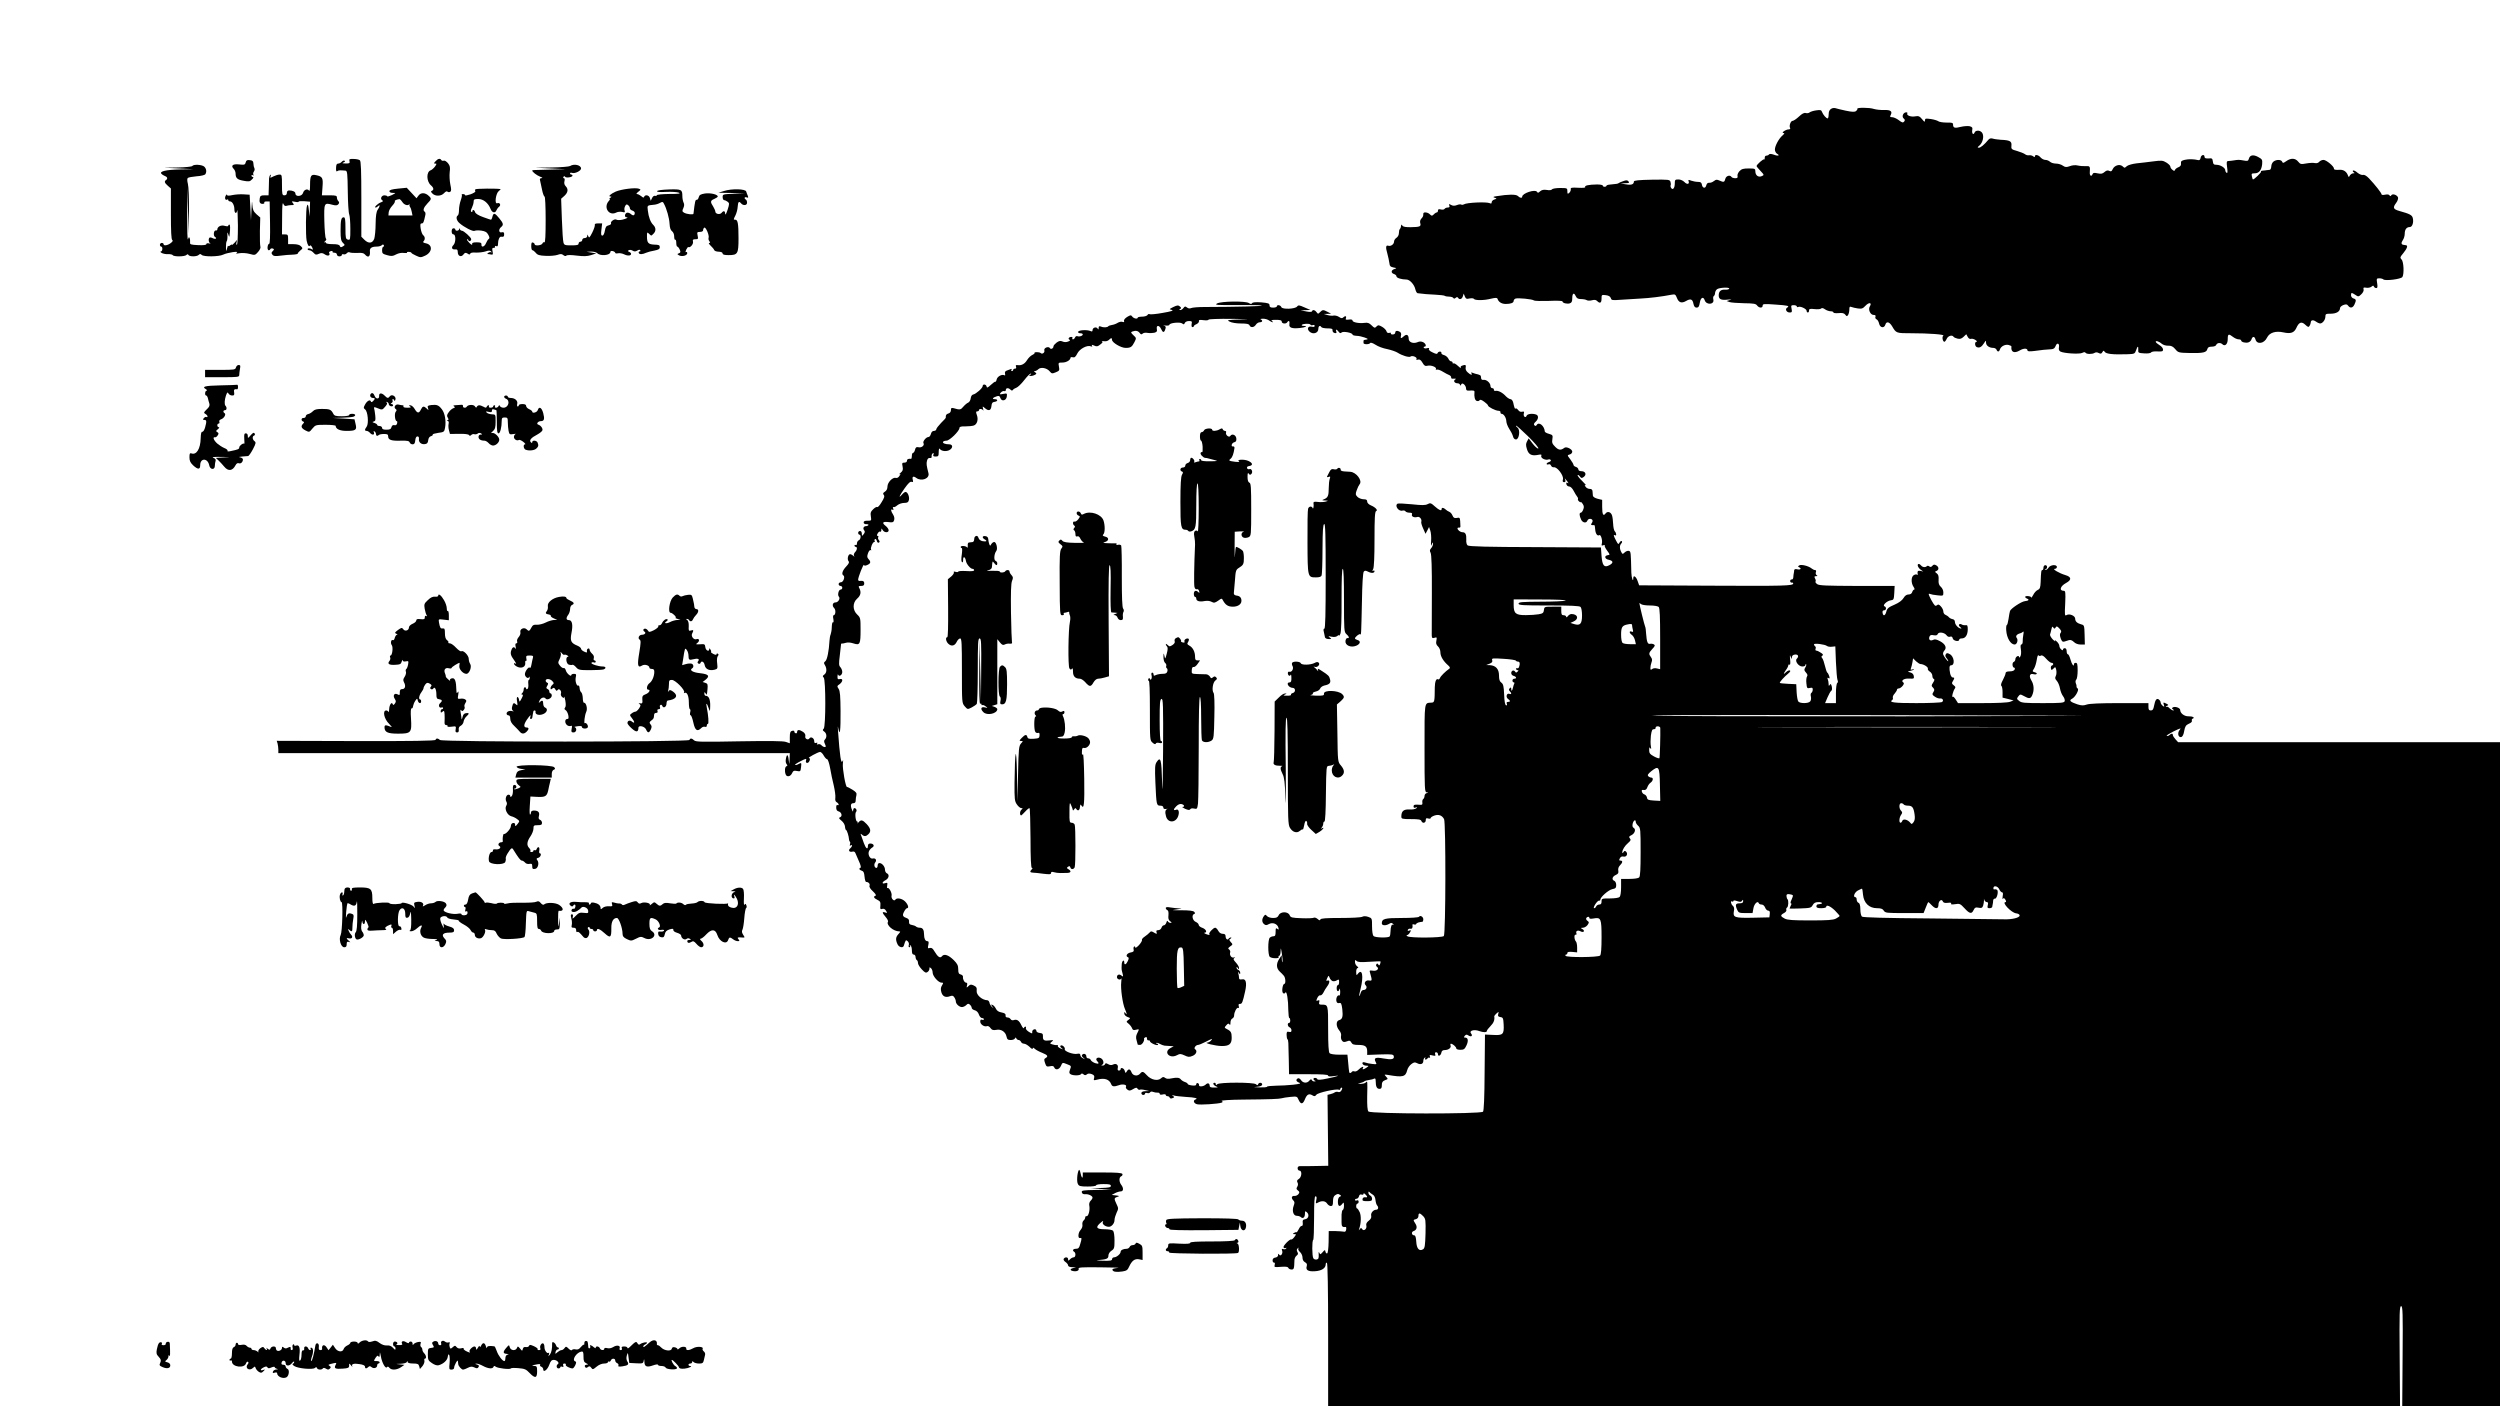 <?xml version="1.0" standalone="no"?>
<!DOCTYPE svg PUBLIC "-//W3C//DTD SVG 20010904//EN"
 "http://www.w3.org/TR/2001/REC-SVG-20010904/DTD/svg10.dtd">
<svg version="1.0" xmlns="http://www.w3.org/2000/svg"
 width="2048pt" height="1152pt" viewBox="0 0 2048 1152"
 preserveAspectRatio="xMidYMid meet">
<g transform="translate(0,1152) scale(0.1,-0.1)"
fill="#000000" stroke="none">
<path d="M15010 10633 c-21 -8 -30 -24 -30 -55 0 -16 -4 -28 -8 -28 -12 0 -37
30 -46 53 -5 16 -13 18 -47 13 -23 -3 -48 -11 -55 -17 -7 -6 -21 -8 -31 -5
-13 4 -31 -5 -56 -29 -20 -19 -44 -35 -52 -35 -16 0 -31 -43 -20 -59 3 -6 -2
-11 -12 -11 -24 0 -65 -29 -43 -30 11 0 9 -5 -7 -19 -30 -25 -63 -86 -63 -116
0 -13 8 -28 17 -34 28 -15 10 -22 -26 -8 -20 7 -34 8 -39 2 -4 -6 -14 -10 -22
-10 -8 0 -14 -8 -13 -18 0 -10 -2 -16 -5 -13 -6 7 -62 -43 -62 -54 0 -4 14
-22 32 -40 31 -33 31 -34 10 -43 -27 -12 -52 6 -52 39 0 22 -4 24 -55 24 -43
0 -58 -4 -75 -22 -12 -13 -19 -31 -16 -40 3 -14 -2 -18 -19 -18 -13 0 -27 5
-30 10 -12 20 -45 10 -51 -15 -7 -28 -13 -30 -48 -14 -20 9 -29 9 -42 -2 -9
-7 -22 -14 -28 -15 -6 0 -16 -2 -22 -2 -7 -1 -14 -11 -17 -23 -7 -26 -31 -20
-35 9 -3 17 -10 22 -32 22 -16 0 -41 5 -55 10 -23 9 -26 8 -22 -4 10 -25 -13
-30 -34 -7 -12 12 -32 21 -49 21 -27 0 -30 -3 -30 -34 0 -37 -17 -57 -30 -35
-5 7 -6 17 -4 21 3 5 2 17 -1 28 -6 19 -14 20 -153 18 -106 -2 -147 -6 -147
-15 0 -23 -20 -31 -65 -23 l-45 7 39 2 c32 1 36 3 27 15 -9 11 -18 12 -44 2
-18 -6 -34 -13 -37 -16 -5 -5 -17 -7 -72 -12 -16 -1 -28 -6 -28 -10 0 -4 -7
-8 -15 -8 -8 0 -15 4 -15 10 0 5 -21 9 -47 9 -68 -1 -104 -9 -97 -21 4 -6 -17
-8 -57 -6 -55 3 -64 1 -61 -13 1 -9 -5 -22 -13 -29 -13 -11 -15 -9 -15 14 0
25 -2 26 -59 26 -33 0 -63 -5 -67 -11 -4 -7 -21 -9 -42 -5 -26 4 -41 1 -55
-11 -14 -14 -20 -15 -26 -4 -15 23 -121 -12 -121 -40 0 -14 -20 -11 -36 6 -15
14 -77 14 -174 -2 -29 -4 -32 -7 -15 -13 19 -7 19 -7 -2 -14 -13 -4 -23 -14
-23 -23 0 -11 -5 -13 -17 -7 -26 12 -188 5 -211 -10 -6 -4 -16 -5 -21 -2 -5 4
-21 2 -36 -4 -18 -7 -33 -7 -47 1 -18 10 -20 9 -15 -5 5 -11 1 -16 -13 -16
-10 0 -22 -5 -26 -11 -3 -6 -17 -8 -30 -5 -17 5 -24 2 -24 -9 0 -8 -4 -15 -9
-15 -5 0 -17 -7 -25 -16 -15 -14 -17 -14 -32 0 -17 18 -54 22 -54 6 0 -21 -2
-25 -17 -42 -9 -10 -12 -25 -8 -36 8 -27 -3 -32 -76 -33 -42 -1 -64 3 -70 12
-8 13 -10 12 -13 -10 0 -5 -4 -13 -8 -17 -5 -4 -8 -19 -8 -33 0 -15 -8 -31
-20 -39 -11 -7 -20 -21 -20 -32 0 -21 -27 -40 -47 -33 -20 7 -23 -13 -8 -63 7
-27 15 -62 17 -79 2 -24 9 -31 33 -36 28 -5 29 -6 8 -13 -28 -9 -30 -32 -3
-41 11 -3 20 -12 20 -19 0 -13 42 -26 83 -26 26 0 64 -42 72 -81 4 -16 12 -30
18 -31 58 -7 81 -9 145 -12 40 -2 75 -6 79 -10 3 -3 19 -6 34 -6 15 0 31 -5
34 -10 5 -8 11 -8 20 0 9 8 15 8 20 0 11 -18 32 -11 39 13 l7 22 9 -23 c8 -20
15 -23 39 -17 16 3 32 2 35 -3 8 -14 83 -14 140 1 39 9 50 9 54 -1 8 -26 34
-42 67 -42 42 0 65 9 65 25 0 7 7 16 15 19 20 7 137 -4 151 -15 6 -5 61 -6
122 -4 67 3 112 1 112 -4 0 -14 37 -23 60 -16 15 5 20 15 20 40 0 43 14 52 28
20 9 -19 19 -25 44 -25 18 0 39 -4 47 -9 7 -5 27 -5 42 -1 21 6 33 4 43 -6 23
-23 36 -16 36 19 0 32 1 33 35 29 23 -3 36 -10 41 -24 5 -18 12 -19 77 -14 40
3 113 7 162 10 81 4 177 16 260 32 27 5 31 2 42 -25 15 -40 38 -48 75 -27 37
22 54 16 61 -23 5 -22 12 -31 26 -31 15 0 21 9 26 40 7 43 29 54 40 21 13 -42
81 -37 71 5 -3 12 -2 26 4 29 5 3 10 14 10 24 0 10 7 24 15 31 18 15 107 19
101 5 -2 -5 -16 -9 -31 -8 -37 3 -55 -13 -55 -47 0 -32 21 -41 78 -34 29 3 32
2 12 -4 l-25 -8 25 -9 c13 -4 66 -8 118 -9 77 -1 96 -4 106 -18 17 -23 46 -23
46 -2 0 15 11 16 103 9 107 -7 120 -11 98 -25 -20 -12 -6 -40 20 -40 19 0 21
4 16 30 -6 27 -4 30 18 30 14 0 25 -5 25 -11 0 -5 5 -7 11 -4 15 10 69 -15 69
-31 0 -8 5 -14 10 -14 6 0 10 7 10 16 0 14 8 16 44 12 25 -3 49 -1 54 4 7 7
18 5 33 -6 13 -9 34 -16 46 -16 13 0 23 -4 23 -10 0 -5 19 -7 42 -5 31 3 45 0
55 -13 11 -15 14 -15 23 -2 5 8 10 28 10 44 0 23 3 27 18 21 9 -4 33 -9 53
-12 30 -4 40 -1 61 22 29 31 56 27 36 -5 -16 -25 4 -70 31 -70 14 0 19 -5 15
-15 -4 -8 1 -17 9 -21 8 -3 17 -18 21 -35 7 -34 41 -41 51 -9 9 30 33 24 55
-12 34 -58 33 -58 159 -58 143 0 277 -10 261 -20 -13 -8 -5 -50 9 -50 4 0 13
11 19 25 11 24 45 34 56 16 3 -5 18 -12 32 -15 20 -5 33 -1 49 14 l23 22 12
-22 c7 -13 17 -19 27 -16 8 3 24 -1 36 -9 12 -8 16 -15 9 -15 -17 0 -15 -37 3
-44 22 -8 38 1 58 32 16 25 16 26 17 5 0 -24 26 -43 60 -43 11 0 23 -7 26 -15
8 -20 21 -19 28 3 8 25 43 43 71 36 13 -3 24 -9 23 -13 -6 -45 22 -59 68 -32
33 20 64 19 64 -1 0 -7 20 -8 58 -3 59 8 93 12 137 14 18 1 29 9 35 27 12 31
34 21 27 -13 -3 -15 1 -27 12 -33 29 -15 156 -23 179 -11 14 7 23 8 27 1 8
-12 55 -13 74 -1 9 6 22 6 34 -1 16 -8 22 -7 30 7 8 14 11 15 18 4 11 -19 68
-25 186 -21 58 2 62 3 72 32 12 37 20 39 18 4 -2 -24 1 -26 48 -29 29 -2 53 1
57 8 4 6 27 10 52 8 39 -2 46 0 46 16 0 10 -13 27 -30 36 -16 10 -30 22 -30
27 0 12 30 2 52 -18 10 -8 33 -15 50 -14 25 1 39 -6 58 -28 24 -29 28 -30 120
-32 108 -2 136 4 143 32 4 15 14 20 36 20 19 0 34 6 37 15 7 17 35 20 50 5 21
-21 44 0 44 41 0 44 7 47 43 19 14 -11 35 -20 46 -20 12 0 21 -4 21 -9 0 -14
37 -23 59 -16 11 3 23 15 26 26 8 25 25 25 32 -1 12 -45 71 -36 95 14 20 41
70 57 134 43 58 -13 87 -4 105 34 22 50 43 58 74 29 22 -21 28 -22 35 -10 5 8
10 20 10 27 0 21 19 25 42 9 12 -9 28 -16 35 -16 20 0 43 30 43 56 0 22 4 24
44 24 46 0 76 18 76 46 0 8 12 19 27 25 22 8 30 7 39 -5 17 -24 39 -19 52 9
16 35 15 43 -8 50 -11 3 -20 15 -20 26 0 23 4 24 36 3 23 -16 26 -16 48 5 14
13 22 30 19 40 -4 15 0 18 21 14 14 -3 34 1 43 8 13 11 17 11 20 2 3 -7 11
-13 19 -13 11 0 13 9 8 40 -6 37 -5 40 18 40 13 0 28 -4 33 -9 15 -14 145 2
156 20 15 24 11 126 -7 143 -14 15 -13 19 15 53 31 38 39 62 21 64 -5 1 -14 2
-19 3 -20 2 -22 16 -7 38 9 12 16 36 16 53 0 35 15 55 42 55 20 0 33 38 24 74
-6 24 -25 34 -108 57 -53 15 -58 27 -28 67 12 16 18 35 15 45 -9 21 -45 33
-55 17 -6 -9 -9 -9 -15 0 -4 7 -18 9 -36 5 -17 -4 -29 -2 -29 3 0 11 -53 78
-102 130 -20 21 -38 32 -49 29 -10 -3 -30 5 -46 18 -14 13 -31 21 -36 18 -5
-3 -3 -9 4 -14 11 -7 10 -9 -3 -9 -9 0 -21 -8 -27 -17 -9 -17 -10 -17 -17 2
-11 29 -35 45 -64 44 -40 -2 -50 0 -50 11 0 18 -63 70 -85 70 -13 0 -28 -7
-36 -16 -7 -9 -21 -13 -35 -10 -12 3 -43 2 -70 -3 -44 -8 -49 -7 -67 15 -23
29 -59 31 -97 4 -24 -17 -29 -18 -34 -5 -7 18 -46 20 -70 2 -10 -7 -19 -25
-19 -40 -1 -15 -6 -27 -12 -28 -5 -1 -17 -2 -25 -3 -8 -2 -24 -3 -34 -4 -11
-1 -17 -5 -13 -8 5 -5 -55 -64 -66 -64 -2 0 -7 11 -9 25 -5 22 -2 25 22 25 36
0 57 26 62 75 3 37 0 41 -33 59 -40 22 -68 16 -76 -15 -5 -18 -11 -20 -42 -14
-39 7 -44 7 -81 1 -14 -2 -33 -5 -43 -5 -17 -1 -18 -7 -12 -52 5 -37 4 -50 -4
-45 -6 4 -11 13 -11 21 0 20 -40 45 -72 45 -22 0 -27 5 -30 28 -3 24 -7 27
-35 24 -24 -1 -33 2 -33 13 0 24 -28 17 -32 -7 -2 -14 -9 -22 -18 -20 -38 9
-78 10 -110 3 -28 -6 -35 -12 -33 -29 2 -16 -4 -25 -21 -32 -13 -5 -26 -15
-28 -22 -4 -11 -8 -10 -21 1 -10 7 -17 19 -17 26 0 8 -15 22 -32 33 -30 18
-40 19 -108 10 -41 -5 -102 -13 -136 -16 -34 -4 -69 -14 -79 -22 -22 -18 -18
-18 -38 -1 -23 19 -65 6 -79 -24 -8 -19 -15 -22 -28 -15 -13 7 -24 4 -39 -9
-17 -15 -29 -17 -57 -11 -27 6 -37 5 -41 -6 -9 -24 -25 -15 -23 14 4 49 1 53
-32 51 -18 -1 -48 1 -65 5 -20 5 -46 3 -66 -5 -29 -10 -38 -10 -58 4 -13 10
-39 17 -57 17 -18 0 -40 7 -48 15 -9 8 -25 15 -37 15 -13 0 -30 9 -40 20 -18
22 -47 27 -47 9 0 -8 -4 -8 -14 1 -8 6 -23 10 -34 8 -10 -2 -25 2 -33 9 -8 6
-36 18 -64 26 -47 13 -50 16 -47 45 4 35 -13 44 -88 47 -25 2 -55 6 -66 10
-15 4 -26 1 -35 -10 -33 -40 -63 -65 -78 -65 -13 1 -12 4 5 18 27 23 39 74 24
101 -13 25 -55 28 -64 5 -9 -24 -24 -8 -19 20 4 21 0 26 -21 32 -15 3 -47 1
-72 -5 -50 -13 -64 -9 -64 18 0 15 -8 18 -54 17 -29 0 -60 5 -67 11 -8 6 -35
14 -61 18 -43 6 -48 5 -48 -11 -1 -16 -5 -14 -24 10 -20 24 -29 28 -56 23 -34
-7 -74 8 -65 24 4 5 -1 9 -9 9 -24 0 -39 -35 -21 -50 12 -10 12 -16 4 -26 -9
-11 -17 -9 -43 11 -18 14 -43 25 -55 25 -18 0 -20 3 -12 18 16 30 -1 43 -55
41 -27 -1 -65 3 -84 9 -36 12 -141 12 -134 1 2 -4 -3 -12 -10 -18 -11 -9 -30
-9 -83 2 -37 8 -75 17 -83 20 -8 3 -22 3 -30 0z"/>
<path d="M2863 10200 c4 -17 0 -20 -31 -19 -28 0 -32 2 -18 8 12 5 15 10 9 14
-6 4 -16 0 -23 -8 -7 -8 -20 -15 -29 -15 -13 0 -17 -9 -18 -35 -1 -26 2 -33
10 -27 11 8 24 8 68 4 14 -2 16 -25 18 -168 1 -91 6 -177 12 -191 5 -13 9 -66
9 -118 0 -88 -1 -93 -20 -88 -18 5 -20 14 -20 94 0 69 -3 89 -14 89 -21 0 -26
-23 -26 -111 0 -64 4 -83 19 -98 18 -18 18 -18 -1 -30 -15 -9 -20 -8 -24 4 -5
11 -21 15 -60 15 -31 0 -54 4 -54 11 0 5 -6 7 -12 4 -7 -4 -5 0 4 8 11 9 14
17 8 23 -6 6 -11 70 -13 143 -3 149 -2 152 64 134 31 -8 41 -7 51 4 8 10 8 17
0 25 -7 7 -12 20 -12 30 0 15 -9 18 -61 18 l-62 0 5 68 c6 75 0 86 -52 97 -42
9 -50 -3 -50 -80 0 -39 -3 -55 -9 -46 -12 18 -41 7 -48 -18 -8 -31 -63 -36
-63 -6 0 14 -22 25 -51 25 -12 0 -19 -7 -19 -20 0 -13 -7 -20 -20 -20 -18 0
-20 7 -20 85 0 79 -1 85 -20 85 -12 0 -34 -7 -50 -15 -27 -14 -29 -14 -23 2 4
11 2 15 -3 10 -5 -5 -9 -19 -10 -30 0 -12 -1 -48 -2 -79 l-2 -58 -34 0 c-27 0
-35 -4 -38 -23 -6 -33 1 -47 23 -47 11 0 17 5 14 10 -3 6 5 10 19 10 l25 0 3
-174 c2 -112 -1 -174 -7 -173 -5 1 -11 -10 -13 -25 -3 -27 11 -38 23 -18 3 5
12 7 20 4 12 -5 12 -8 -1 -21 -12 -12 -12 -18 -2 -30 9 -12 24 -13 67 -7 31 4
75 8 98 8 24 1 43 5 42 9 0 4 10 16 22 26 20 16 20 18 4 34 -10 11 -32 17 -61
17 l-44 0 0 40 c0 36 -2 40 -25 40 l-25 0 1 138 c0 96 3 130 10 113 6 -15 14
-21 25 -17 9 3 27 6 41 6 23 0 24 2 12 17 -13 15 -11 16 19 10 18 -4 31 -3 28
1 -2 4 18 5 45 4 l49 -4 -2 -61 -1 -62 -7 55 c-5 44 -8 51 -15 35 -10 -22 -12
-244 -3 -287 8 -37 19 -53 27 -40 3 6 11 0 18 -14 8 -18 8 -22 0 -17 -18 11
-37 12 -37 2 0 -5 7 -9 15 -9 8 0 23 -9 33 -20 16 -18 23 -19 44 -9 21 9 30 8
51 -6 24 -16 46 -7 33 14 -3 5 3 11 14 14 11 3 18 1 14 -4 -3 -5 4 -9 15 -9
12 0 21 -7 21 -15 0 -8 9 -15 20 -15 11 0 20 5 20 11 0 6 6 9 14 6 8 -3 20 1
26 8 7 8 17 12 24 8 6 -4 34 -6 62 -5 36 3 54 -1 63 -12 27 -32 46 -19 41 28
-2 24 16 36 55 36 17 0 36 5 42 11 8 8 13 8 17 0 4 -6 2 -11 -3 -11 -6 0 -11
-13 -11 -30 0 -26 5 -30 41 -40 35 -10 47 -9 74 6 19 10 44 15 63 12 17 -2 29
-1 26 3 -2 4 5 7 16 6 11 -1 20 -4 20 -8 0 -3 17 -14 38 -23 36 -17 40 -16 75
0 59 28 63 89 6 101 -21 4 -27 9 -20 16 15 15 14 38 -3 51 -7 6 -16 30 -20 54
-5 33 -3 42 9 42 13 0 17 10 30 72 2 10 -1 21 -6 24 -17 10 -9 34 21 66 35 36
36 41 14 62 -29 29 -65 31 -85 5 l-17 -23 -40 43 -40 43 -71 -7 c-51 -5 -71
-11 -71 -21 0 -9 11 -14 28 -14 27 0 27 0 -8 -18 -19 -9 -36 -14 -38 -10 -2 5
-12 8 -23 8 -24 0 -37 -29 -18 -40 10 -7 7 -11 -12 -18 -26 -10 -58 -42 -42
-42 5 0 14 5 21 12 17 17 15 -4 -4 -30 -11 -16 -16 -48 -17 -115 0 -51 -6
-105 -11 -122 -14 -39 -47 -43 -81 -9 l-25 25 0 308 c0 235 -3 311 -12 318 -7
6 -30 11 -52 11 -33 1 -38 -1 -33 -18z m433 -335 c15 -24 47 -34 57 -17 2 4 3
2 1 -4 -1 -6 1 -15 5 -20 5 -5 11 -22 14 -39 l6 -30 -99 0 -98 0 2 25 c1 14
14 38 29 54 15 16 24 32 22 37 -5 6 10 14 37 18 4 0 15 -10 24 -24z"/>
<path d="M3568 10199 c-15 -16 -16 -19 -3 -19 14 0 13 -3 -2 -25 -10 -13 -26
-27 -35 -30 -37 -13 -35 -91 2 -123 23 -19 26 -38 8 -45 -10 -3 -9 -9 4 -22
24 -25 73 -23 96 3 12 13 22 18 28 12 5 -5 15 -6 22 -1 10 6 10 19 1 61 -6 29
-8 74 -5 100 5 38 3 52 -14 73 -12 14 -27 24 -34 21 -8 -3 -17 -1 -21 5 -9 16
-28 12 -47 -10z"/>
<path d="M2013 10190 c-5 -20 -11 -22 -54 -17 -52 6 -71 -10 -44 -37 8 -8 15
-25 15 -38 0 -37 14 -50 66 -59 42 -8 51 -7 68 11 12 11 15 20 8 20 -6 0 -12
5 -12 11 0 5 5 7 12 3 7 -4 8 -3 4 5 -4 6 -2 18 4 26 6 8 8 20 4 27 -4 7 -8
24 -8 38 -1 20 -7 26 -29 28 -22 3 -30 -1 -34 -18z"/>
<path d="M1575 10160 c-3 -5 -57 -11 -118 -12 l-112 -2 120 -6 120 -6 -106 -2
c-118 -2 -177 -16 -156 -36 6 -7 20 -15 30 -19 19 -7 22 -22 7 -32 -16 -10
-12 -24 15 -47 l25 -22 0 -207 c0 -144 3 -210 11 -215 8 -4 4 -13 -12 -25 -26
-20 -59 -25 -59 -9 0 6 -7 10 -15 10 -8 0 -15 -7 -15 -15 0 -8 5 -15 10 -15
15 0 12 -40 -2 -40 -7 0 -4 -6 6 -12 11 -6 34 -11 52 -10 18 1 36 -3 39 -8 8
-14 98 -13 112 1 8 8 13 8 17 0 10 -15 69 -14 84 1 9 9 15 9 24 0 17 -17 142
-15 176 2 35 17 134 32 112 16 -11 -8 -6 -9 23 -4 21 3 57 1 82 -6 43 -12 45
-11 69 16 15 17 23 35 19 44 -3 8 -5 65 -4 127 l3 111 -31 27 c-25 23 -31 37
-34 79 -2 38 -4 28 -7 -39 l-4 -90 -5 105 -6 105 -49 3 c-26 2 -68 -1 -92 -6
-32 -7 -44 -6 -44 2 0 6 -5 3 -11 -7 -11 -19 -3 -41 12 -32 5 4 9 1 9 -4 0 -6
7 -11 15 -11 18 0 35 -31 35 -64 0 -35 18 -42 23 -9 2 16 5 -40 6 -124 0 -83
-3 -154 -8 -157 -5 -4 -7 4 -4 16 l5 23 -21 -24 c-12 -13 -21 -20 -21 -16 0 4
-7 2 -15 -5 -8 -7 -16 -9 -16 -4 -1 5 -5 -4 -9 -21 -7 -29 -8 -28 -9 11 0 22
2 44 6 48 4 4 7 24 6 44 -2 32 -1 34 7 12 8 -25 8 -25 11 -2 6 53 5 82 -2 82
-5 0 -9 -4 -9 -9 0 -6 -12 -6 -30 -1 -30 9 -60 -7 -60 -31 0 -5 -6 -8 -12 -7
-17 4 -23 -43 -7 -53 21 -12 3 -22 -19 -10 -11 6 -22 7 -26 4 -11 -11 -7 -41
7 -47 6 -3 2 -3 -10 0 -14 3 -23 1 -23 -6 0 -7 -23 -10 -67 -8 -61 3 -68 5
-66 23 1 11 0 27 -4 35 -4 11 -8 8 -13 -10 -5 -14 -7 76 -7 200 l1 225 6 -190
6 -190 2 185 c1 108 -3 201 -9 224 -6 23 -7 42 -1 48 5 5 38 11 73 14 35 2 67
10 71 17 12 19 9 44 -8 61 -17 18 -89 22 -99 6z"/>
<path d="M4670 10160 c-8 -5 -76 -11 -150 -12 l-135 -2 125 -6 125 -6 -120 -3
c-66 -2 -128 -4 -137 -4 -10 0 -18 -2 -18 -4 0 -11 36 -39 64 -50 19 -7 24
-12 13 -12 -13 -1 -17 -7 -13 -18 2 -10 10 -44 16 -75 6 -32 16 -58 21 -58 5
0 9 -80 9 -191 0 -125 -3 -188 -10 -184 -6 3 -13 -1 -16 -9 -6 -17 -64 -23
-64 -7 0 5 -6 11 -14 14 -10 4 -14 -3 -14 -29 0 -19 4 -34 10 -34 5 0 18 -10
27 -21 14 -18 30 -23 82 -25 35 -2 78 2 96 8 25 9 35 9 48 -2 10 -8 19 -10 25
-4 6 6 38 6 85 0 57 -7 85 -6 117 4 l43 14 -40 7 -40 6 37 2 c21 0 43 -5 52
-14 25 -25 106 -17 106 10 0 8 8 11 20 8 11 -3 20 -9 20 -14 0 -5 10 -7 23 -4
12 3 35 -1 51 -9 29 -14 56 -12 56 5 0 5 -7 12 -16 16 -12 4 -13 8 -3 13 7 5
20 3 31 -3 14 -9 23 -9 38 0 12 8 21 9 25 3 3 -6 1 -10 -5 -10 -7 0 -10 -6 -7
-12 4 -14 30 -13 62 2 11 5 40 13 65 17 35 7 45 13 45 28 0 17 -7 20 -44 21
-50 2 -61 14 -61 67 0 35 1 37 16 23 8 -9 17 -16 19 -16 2 0 11 7 19 16 21 21
20 49 -2 71 -23 22 -39 65 -45 119 -5 43 -7 41 53 47 14 1 35 8 47 15 19 11
24 10 32 -7 22 -40 44 -118 46 -164 2 -33 8 -52 20 -61 11 -8 18 -26 18 -44 0
-17 4 -29 9 -26 4 3 8 -9 8 -25 0 -17 4 -31 8 -31 5 0 14 -11 20 -24 9 -20 8
-25 -6 -31 -16 -6 -16 -7 1 -17 24 -13 67 -2 67 18 0 8 -5 12 -10 9 -6 -4 -5
4 1 19 7 14 15 24 18 22 14 -9 43 24 38 44 -4 16 0 20 20 20 22 0 24 3 18 30
-6 27 -4 30 19 30 16 0 26 6 26 14 0 8 4 18 10 21 12 7 42 -64 35 -83 -3 -8 0
-21 6 -28 9 -11 8 -14 -1 -14 -7 0 -2 -10 12 -23 14 -13 27 -29 29 -36 3 -7
19 -13 37 -13 20 -1 32 -6 32 -15 0 -9 15 -13 49 -13 75 0 81 11 81 138 0 119
-6 152 -26 152 -17 0 -17 0 2 38 8 17 16 47 17 66 3 43 10 51 27 31 18 -22 50
-19 50 4 0 11 -4 23 -10 26 -17 10 -11 25 7 18 13 -5 15 -3 9 13 -5 10 -10 26
-13 35 -6 22 -119 25 -183 4 l-45 -14 110 -2 110 -3 -92 -3 c-91 -4 -93 -4
-93 -28 0 -14 6 -25 13 -25 6 0 19 -6 28 -13 15 -11 15 -17 -1 -67 -11 -32
-18 -46 -19 -32 -1 25 -13 29 -30 8 -14 -17 -51 -9 -51 11 0 7 -8 25 -17 40
-26 39 -24 50 8 63 16 7 29 16 29 20 0 17 -59 31 -104 25 -37 -6 -47 -12 -52
-31 -3 -13 -11 -22 -16 -21 -12 2 -15 -11 -27 -114 -1 -10 -54 -4 -76 8 -17
10 -18 15 -7 38 8 18 9 32 2 45 -5 10 -10 34 -10 52 0 56 -7 59 -110 56 -56
-2 -95 -7 -97 -14 -2 -7 21 -9 74 -6 43 2 89 -1 103 -6 20 -8 3 -11 -77 -11
-60 -1 -103 -5 -103 -11 0 -5 -6 -7 -13 -4 -8 3 -19 -5 -25 -18 l-11 -23 -7
23 c-7 24 -39 30 -47 10 -3 -10 -9 -8 -24 5 -11 9 -26 17 -34 17 -9 0 -5 7 10
19 22 17 22 18 5 25 -29 11 -145 -4 -191 -24 -43 -20 -64 -40 -41 -40 9 0 9
-3 -2 -10 -8 -5 -11 -10 -6 -10 5 0 2 -8 -7 -17 -46 -52 2 -126 62 -94 11 6
33 8 47 5 23 -6 26 -4 21 10 -4 10 -2 26 4 37 8 16 13 18 25 8 8 -6 14 -17 14
-25 0 -7 9 -16 20 -19 11 -3 20 -12 20 -19 0 -22 -13 -26 -31 -10 -10 9 -25
14 -34 11 -18 -7 -21 -37 -3 -37 21 0 0 -12 -35 -20 -19 -4 -41 -4 -48 1 -15
9 -52 -18 -43 -32 2 -5 -6 -11 -20 -15 -19 -4 -26 -14 -31 -45 -4 -23 -12 -39
-20 -39 -11 0 -13 12 -8 50 l6 50 -32 0 c-22 0 -31 -4 -28 -12 2 -7 -7 -35
-21 -63 -22 -43 -26 -47 -33 -30 -6 17 -8 17 -8 3 -1 -11 -9 -18 -21 -18 -11
0 -20 -7 -20 -15 0 -8 -7 -15 -15 -15 -8 0 -15 -7 -15 -15 0 -12 -13 -15 -59
-15 -52 0 -59 2 -65 23 -4 12 -10 98 -13 190 l-6 169 27 24 c30 28 33 55 10
79 -10 10 -14 24 -10 40 4 15 2 25 -4 25 -6 0 -8 5 -4 11 4 7 9 8 13 1 7 -12
61 -4 61 9 0 5 -4 9 -10 9 -5 0 -10 4 -10 10 0 5 7 7 15 4 23 -9 75 16 75 36
0 28 -58 41 -90 20z"/>
<path d="M3894 9969 c-3 -5 -3 -13 0 -17 2 -4 -15 -15 -40 -24 -24 -8 -44 -12
-44 -7 0 5 -7 9 -17 9 -9 0 -14 -3 -10 -6 3 -3 -1 -24 -9 -46 -8 -22 -14 -58
-14 -79 0 -21 -4 -41 -10 -44 -17 -11 -11 -41 13 -62 38 -34 112 -72 125 -64
7 4 31 5 54 2 33 -5 46 -12 58 -34 11 -21 12 -29 3 -35 -6 -4 -16 -20 -22 -35
-12 -30 -40 -37 -37 -9 1 13 -7 17 -39 17 -30 0 -39 -4 -37 -15 2 -10 -6 -6
-22 9 -14 14 -23 27 -20 30 4 3 9 0 11 -7 5 -13 23 -7 23 9 0 14 -61 69 -76
69 -7 0 -15 6 -17 13 -4 10 -6 10 -6 0 -1 -15 -31 -18 -31 -3 0 6 -7 10 -15
10 -9 0 -15 -9 -15 -25 0 -16 6 -25 15 -25 20 0 20 -66 0 -87 -21 -20 -13 -39
14 -36 16 2 21 -3 21 -22 0 -33 28 -45 47 -19 11 15 17 16 33 7 14 -10 19 -10
23 0 2 7 19 10 45 8 23 -1 58 3 78 9 28 10 38 9 47 0 7 -7 7 -10 2 -7 -6 3
-17 2 -25 -4 -8 -5 -10 -9 -5 -10 6 0 18 -2 28 -4 15 -3 17 1 12 26 -5 23 -3
29 10 29 9 0 13 4 10 10 -3 6 1 7 9 4 12 -5 16 1 16 22 0 29 12 56 24 55 21
-3 26 1 26 20 0 16 -5 20 -20 16 -24 -6 -28 24 -5 43 22 18 19 31 -16 73 -36
44 -46 46 -55 12 -3 -14 -9 -25 -12 -25 -3 0 -32 10 -65 22 -37 13 -62 29 -65
40 -5 19 -22 25 -22 7 0 -5 -4 -8 -9 -4 -6 3 -4 17 5 33 7 15 14 37 14 50 0
19 5 22 38 22 42 0 82 -33 101 -82 12 -31 38 -37 48 -10 4 9 13 22 21 28 19
14 6 38 -15 29 -24 -8 -11 82 13 100 11 8 17 15 14 16 -24 6 -201 5 -206 -2z"/>
<path d="M9970 9034 c-22 -13 -4 -14 168 -13 106 1 195 -1 199 -4 6 -6 -200
-11 -472 -12 -49 0 -98 -4 -108 -9 -11 -5 -23 -3 -33 5 -14 11 -18 11 -29 -4
-7 -9 -18 -17 -26 -17 -11 0 -11 2 -1 9 10 6 10 10 -3 21 -13 11 -22 10 -53
-5 -36 -18 -36 -18 -12 -24 17 -5 -4 -12 -74 -24 -53 -10 -102 -14 -108 -11
-6 4 -14 1 -18 -7 -5 -7 -25 -13 -44 -13 -20 0 -36 -4 -36 -8 0 -14 -32 -8
-44 8 -11 15 -15 14 -42 -2 -18 -11 -29 -25 -26 -33 3 -10 0 -12 -12 -8 -9 4
-27 0 -39 -7 -12 -8 -33 -16 -47 -18 -14 -2 -28 -7 -31 -11 -8 -10 -39 -12
-61 -2 -14 5 -18 2 -18 -11 0 -15 -2 -16 -9 -5 -11 17 -41 7 -41 -14 0 -11 -5
-13 -17 -7 -27 12 -96 9 -101 -6 -2 -7 5 -12 17 -12 12 0 21 -4 21 -9 0 -12
-27 -22 -44 -15 -7 3 -16 -2 -19 -10 -4 -9 -11 -16 -17 -16 -6 0 -8 5 -5 10 3
6 -1 10 -9 10 -20 0 -30 -17 -14 -23 8 -3 3 -9 -12 -15 -16 -6 -32 -6 -47 1
-16 7 -27 5 -47 -9 -14 -11 -26 -24 -26 -31 0 -17 -21 -28 -29 -15 -11 19 -52
2 -46 -18 6 -18 -17 -35 -30 -22 -9 9 -55 10 -50 1 3 -3 -6 -11 -19 -17 -13
-6 -32 -25 -42 -41 -19 -32 -46 -47 -78 -42 -14 2 -17 -2 -13 -13 4 -10 1 -16
-8 -16 -8 0 -15 -4 -15 -10 0 -5 -5 -10 -11 -10 -5 0 -7 5 -3 11 4 7 2 9 -7 5
-8 -3 -22 -9 -32 -12 -12 -4 -17 -13 -14 -25 3 -11 1 -17 -3 -14 -20 12 -58
-7 -65 -32 -3 -14 -8 -23 -11 -20 -3 2 -19 -9 -37 -26 -26 -24 -33 -27 -35
-13 -4 19 -32 22 -32 3 0 -16 -55 -65 -78 -69 -10 -2 -18 -14 -20 -31 -2 -16
-11 -31 -20 -35 -9 -3 -27 -18 -40 -33 -22 -27 -29 -28 -79 -13 -19 5 -23 2
-23 -16 0 -13 -8 -24 -20 -27 -18 -5 -24 -14 -22 -34 1 -3 -17 -23 -39 -44
-21 -22 -39 -45 -39 -52 0 -7 -9 -13 -19 -13 -12 0 -21 -9 -25 -25 -4 -14 -12
-25 -20 -25 -19 0 -49 -37 -41 -50 11 -18 -15 -40 -40 -34 -18 4 -24 0 -29
-20 -3 -14 -11 -26 -16 -26 -6 0 -10 -11 -10 -25 0 -14 -3 -24 -7 -24 -21 3
-33 -2 -33 -16 0 -9 -9 -15 -21 -15 -19 0 -21 -4 -15 -32 5 -26 2 -36 -16 -51
-13 -10 -17 -16 -10 -12 11 6 11 3 0 -14 -8 -13 -19 -19 -29 -16 -26 8 -69
-37 -69 -71 0 -19 -8 -34 -21 -42 -16 -10 -18 -16 -9 -27 8 -10 4 -24 -18 -59
-15 -26 -31 -43 -35 -40 -4 4 -19 -3 -33 -17 -21 -20 -25 -30 -20 -60 5 -34 5
-35 -27 -35 -22 1 -32 -4 -32 -14 0 -9 9 -15 22 -14 12 0 20 -3 17 -8 -3 -4
-11 -8 -19 -8 -20 0 -29 -19 -16 -34 8 -9 7 -18 -4 -32 -14 -18 -14 -18 -15 4
0 13 -6 22 -15 22 -8 0 -15 -7 -15 -15 0 -8 5 -15 10 -15 16 0 12 -40 -5 -46
-8 -4 -15 -15 -15 -26 0 -10 -4 -16 -10 -13 -5 3 -10 1 -10 -4 0 -6 5 -11 10
-11 15 0 12 -27 -6 -44 -8 -9 -12 -22 -8 -28 6 -10 4 -11 -7 0 -7 6 -18 12
-25 12 -16 0 -26 -41 -13 -57 8 -9 3 -21 -20 -45 -30 -32 -39 -62 -22 -72 16
-10 0 -56 -20 -56 -11 0 -19 -7 -19 -15 0 -8 7 -15 15 -15 8 0 15 -7 15 -15 0
-8 -6 -15 -14 -15 -16 0 -27 -45 -14 -58 14 -14 -5 -47 -27 -47 -25 0 -31 -28
-11 -47 15 -16 11 -58 -5 -58 -5 0 -6 -14 -2 -32 3 -18 2 -29 -3 -26 -5 4 -9
-13 -10 -37 0 -23 -5 -51 -9 -61 -5 -11 -9 -35 -10 -54 -4 -80 -19 -156 -34
-167 -13 -10 -14 -15 -3 -32 17 -29 15 -62 -5 -77 -15 -10 -16 -15 -5 -25 17
-18 17 -400 0 -418 -11 -10 -10 -15 5 -25 20 -15 22 -47 5 -64 -9 -9 -9 -18 0
-37 9 -20 9 -25 -2 -25 -7 0 -19 6 -26 14 -6 8 -19 12 -27 9 -11 -4 -14 -2 -9
5 5 8 2 10 -8 6 -12 -4 -16 0 -16 15 0 24 -28 40 -39 22 -11 -18 -40 -3 -34
18 3 12 -4 25 -18 35 -30 20 -49 20 -49 0 0 -9 -6 -14 -12 -11 -7 2 -12 9 -11
15 1 5 -7 8 -17 5 -16 -4 -20 -14 -20 -54 l0 -48 -32 11 c-22 8 -136 9 -384 5
-306 -6 -355 -5 -368 8 -18 18 -33 19 -38 3 -6 -17 -2026 -18 -2044 0 -16 15
-31 16 -36 1 -3 -8 -189 -11 -652 -10 l-649 2 7 -23 c3 -13 6 -35 6 -50 l0
-28 2095 0 2095 0 -2 -52 c-1 -39 -2 -44 -5 -18 -6 58 -15 69 -24 30 -5 -23
-3 -40 4 -49 9 -11 9 -15 0 -18 -14 -5 -17 -41 -7 -67 9 -24 39 -19 52 9 9 20
16 24 40 19 28 -6 30 -4 34 30 4 40 5 40 -24 25 -11 -6 -22 -8 -25 -5 -3 2 17
16 45 30 47 24 50 24 45 6 -4 -13 0 -20 10 -20 17 0 31 40 14 40 -15 1 74 49
91 50 7 0 21 -13 30 -30 9 -16 22 -30 28 -30 6 0 17 -33 24 -72 7 -40 20 -105
30 -143 9 -39 15 -83 13 -99 -3 -20 1 -33 11 -38 9 -5 16 -14 16 -19 0 -6 -4
-7 -10 -4 -6 4 -10 -5 -10 -20 0 -18 6 -29 19 -32 25 -6 34 -40 13 -48 -13 -5
-11 -10 11 -28 16 -13 28 -33 29 -49 1 -16 6 -28 9 -28 7 0 23 -52 24 -77 0
-6 3 -15 7 -18 4 -4 4 -14 1 -23 -4 -10 -2 -13 5 -8 17 10 15 -9 -3 -24 -19
-16 -8 -33 17 -27 12 4 21 -1 25 -11 3 -9 16 -39 29 -67 13 -27 19 -51 14 -53
-17 -6 -11 -19 9 -25 15 -4 20 -15 23 -48 2 -24 8 -44 13 -44 20 0 34 -16 28
-31 -4 -10 7 -27 28 -46 21 -20 29 -33 21 -36 -20 -6 -14 -20 16 -34 23 -11
26 -19 24 -47 -3 -28 -1 -32 15 -27 12 4 23 -1 31 -15 12 -19 11 -20 -7 -14
-27 8 -26 -1 4 -37 14 -16 23 -34 19 -39 -16 -27 45 -79 92 -79 12 0 10 -5 -6
-22 -23 -25 -25 -46 -8 -83 12 -26 46 -34 52 -12 15 48 16 50 31 37 9 -8 13
-21 10 -31 -4 -11 -2 -19 5 -19 6 0 8 5 4 12 -4 7 -3 8 4 4 7 -4 12 -23 12
-42 0 -24 5 -34 15 -34 8 0 15 -9 15 -19 0 -11 5 -23 10 -26 6 -3 10 -14 10
-25 0 -10 14 -33 31 -51 25 -27 34 -31 47 -22 9 6 16 18 16 27 -2 13 1 14 12
5 8 -6 14 -23 14 -36 0 -29 47 -83 73 -83 16 0 16 -2 4 -22 -11 -17 -12 -32
-6 -55 10 -36 35 -48 71 -34 19 7 27 5 36 -10 7 -10 12 -25 12 -33 0 -20 28
-46 50 -46 10 0 26 7 35 16 12 13 19 14 30 4 8 -7 15 -19 15 -26 0 -8 11 -16
24 -20 15 -3 29 -17 35 -35 5 -16 17 -29 25 -29 9 0 16 -4 16 -10 0 -5 -7 -7
-15 -4 -10 4 -15 0 -15 -15 0 -23 34 -46 56 -37 7 3 20 -4 28 -16 12 -16 21
-19 46 -15 40 9 77 -15 85 -54 5 -24 12 -29 35 -29 16 0 31 6 34 13 5 10 7 10
12 0 3 -7 12 -13 19 -13 7 0 15 -7 19 -15 3 -8 14 -15 24 -15 11 0 31 -12 46
-26 14 -15 26 -21 26 -14 0 10 5 9 18 -3 9 -8 36 -23 60 -32 45 -18 51 -29 27
-43 -13 -7 -13 -14 -4 -41 10 -29 14 -31 40 -26 21 5 31 2 35 -9 10 -26 41
-19 55 12 12 29 13 29 50 14 35 -13 36 -15 25 -43 -9 -24 -8 -32 4 -39 20 -13
77 -12 85 0 5 8 11 7 21 -1 10 -9 17 -9 28 0 9 8 21 8 39 2 20 -8 24 -15 20
-32 -6 -20 -4 -21 23 -14 61 17 101 4 117 -37 7 -20 24 -22 63 -8 30 12 68 4
58 -12 -4 -6 1 -17 11 -24 15 -11 23 -11 47 4 24 14 30 14 37 3 5 -7 13 -11
18 -8 5 3 24 2 43 -3 l35 -8 -32 -1 c-22 -1 -33 -6 -33 -16 0 -8 7 -15 15 -15
8 0 15 5 15 11 0 6 7 8 17 5 9 -4 20 -1 24 5 4 7 14 9 25 4 11 -4 27 -7 37 -6
9 1 17 -3 17 -9 0 -8 9 -10 25 -6 14 4 25 2 25 -4 0 -5 6 -10 14 -10 8 0 16
-5 18 -12 3 -7 12 -9 23 -4 17 6 17 9 5 17 -12 9 -11 10 4 5 11 -4 56 -9 100
-12 77 -4 105 -12 79 -21 -22 -8 -14 -32 13 -39 26 -7 175 3 201 13 12 5 12 7
1 14 -7 5 67 10 172 11 226 2 300 5 320 11 8 3 40 8 70 11 54 5 56 5 68 -24
18 -39 35 -38 52 5 16 40 33 49 61 32 17 -10 22 -9 33 5 12 17 160 50 183 41
7 -3 13 0 13 6 0 6 5 11 10 11 7 0 7 -7 0 -21 -7 -13 -17 -18 -27 -15 -9 4
-21 2 -27 -2 -6 -5 -22 -12 -36 -15 l-25 -6 3 -291 3 -290 -98 -2 c-54 -1
-110 -2 -125 -1 -21 1 -28 -4 -28 -18 0 -10 7 -19 15 -19 23 0 19 -53 -5 -68
-15 -9 -18 -17 -11 -29 6 -11 5 -23 -2 -35 -9 -14 -8 -20 5 -30 14 -11 15 -16
5 -30 -7 -9 -21 -16 -31 -15 -25 3 -31 -17 -12 -36 12 -12 13 -20 4 -44 -16
-42 -3 -83 25 -83 13 0 28 -5 34 -11 16 -16 33 -2 33 28 0 22 2 24 15 13 23
-19 15 -54 -13 -58 -19 -3 -23 -9 -20 -30 2 -17 -2 -26 -9 -25 -6 1 -17 -11
-24 -27 -7 -15 -16 -27 -19 -25 -3 2 -12 0 -20 -6 -12 -7 -12 -9 3 -9 17 0 17
-1 0 -24 -10 -13 -21 -22 -25 -20 -11 7 -71 -54 -63 -65 3 -6 11 -8 17 -5 7 4
8 2 4 -4 -4 -6 -14 -8 -23 -5 -13 5 -15 2 -10 -12 9 -23 -12 -52 -24 -33 -7
10 -9 9 -9 -4 0 -10 -9 -18 -22 -20 -15 -2 -23 -10 -23 -23 0 -11 5 -19 11
-18 7 1 10 -6 6 -19 -5 -20 -2 -20 51 -16 41 3 58 1 61 -9 3 -7 15 -13 26 -13
20 0 22 6 24 78 1 13 8 29 18 36 12 9 14 16 6 30 -7 13 -6 21 2 29 10 9 11 9
6 0 -4 -7 2 -20 14 -30 11 -10 20 -30 20 -45 0 -17 7 -31 20 -38 15 -8 19 -17
15 -31 -11 -33 10 -47 67 -43 54 3 88 25 88 56 0 11 5 16 10 13 6 -4 10 -212
10 -591 l0 -584 4391 0 4390 0 -3 410 c-3 359 -1 410 12 410 13 0 15 -51 12
-410 l-3 -410 400 0 401 0 0 2720 0 2720 -1318 0 -1319 0 -21 23 c-12 13 -22
29 -22 35 0 15 -13 15 -27 1 -6 -6 -16 -10 -23 -7 -6 2 20 18 57 37 54 26 64
29 50 13 -22 -25 -14 -65 11 -60 11 2 20 19 25 50 7 38 14 48 38 59 18 7 28
17 25 25 -3 7 0 15 7 17 21 8 -2 20 -35 19 -34 -1 -68 25 -68 52 0 17 -43 32
-60 21 -9 -6 -9 -10 1 -16 9 -6 10 -9 2 -9 -6 0 -18 7 -27 15 -8 9 -18 16 -21
15 -17 -1 -18 2 -3 8 15 6 13 9 -8 19 -23 11 -24 10 -18 -10 6 -19 5 -20 -10
-8 -9 7 -16 19 -16 26 0 7 -6 18 -14 24 -18 15 -31 -2 -40 -51 -5 -29 -12 -38
-26 -38 -16 0 -20 7 -20 30 l0 30 -237 0 c-157 0 -248 -4 -269 -12 -26 -9 -42
-9 -76 2 -58 19 -71 32 -45 45 28 14 62 76 47 85 -6 4 -10 11 -9 16 1 5 -1 17
-6 27 -4 11 -3 23 4 30 6 6 11 39 11 74 0 49 -3 63 -15 63 -8 0 -15 -4 -15
-10 0 -27 -17 -5 -28 35 -7 25 -16 45 -22 45 -5 0 -10 11 -10 25 0 16 -6 25
-15 25 -8 0 -15 -5 -15 -11 0 -8 -5 -8 -15 1 -8 7 -15 20 -15 30 0 9 -10 25
-22 36 -14 12 -19 14 -13 4 4 -8 -4 -3 -19 12 -14 15 -24 33 -22 40 3 7 7 26
11 42 5 23 8 27 16 15 8 -12 10 -12 19 1 8 12 12 11 30 -8 16 -17 19 -26 11
-36 -8 -9 -8 -22 0 -45 9 -25 16 -31 30 -27 11 3 28 9 38 12 12 4 27 -2 40
-15 13 -13 34 -21 55 -21 l35 0 -2 80 c-2 75 -3 79 -27 85 -34 9 -50 24 -50
46 0 25 -48 45 -71 30 -15 -9 -16 0 -11 95 4 90 2 104 -11 104 -41 0 -30 38
18 64 48 26 45 50 -6 65 -51 15 -111 51 -86 51 9 0 17 7 17 15 0 23 -53 19
-68 -5 -7 -11 -18 -20 -25 -19 -9 0 -9 2 1 6 17 7 15 33 -3 33 -8 0 -15 -9
-15 -20 0 -11 -4 -20 -9 -20 -9 0 -11 -11 -14 -99 -2 -45 -6 -56 -24 -64 -12
-5 -29 -24 -37 -41 -9 -17 -16 -26 -16 -21 0 12 -50 17 -50 5 0 -4 7 -11 16
-14 21 -8 12 -18 -19 -21 -28 -3 -113 -59 -121 -80 -3 -8 -8 -37 -12 -65 -4
-27 -10 -50 -14 -50 -4 0 -7 -20 -5 -44 4 -62 36 -116 69 -116 19 0 31 37 17
54 -12 15 1 31 29 38 8 2 19 8 23 13 5 6 6 -6 2 -25 -3 -19 -6 -45 -5 -57 0
-13 -5 -23 -11 -23 -7 0 -8 -14 -4 -39 4 -23 2 -48 -4 -58 -6 -10 -11 -13 -11
-6 0 20 -30 3 -30 -17 0 -10 -6 -20 -14 -23 -15 -6 -11 -47 5 -47 5 0 6 -7 3
-15 -4 -9 -19 -15 -40 -15 -23 0 -34 -5 -34 -14 0 -8 -10 -33 -22 -56 -14 -25
-19 -44 -13 -48 6 -4 10 -27 10 -52 l0 -45 45 -11 45 -12 -28 -11 c-18 -7
-104 -11 -228 -11 l-199 0 -19 30 c-10 16 -21 27 -25 22 -11 -11 5 51 18 67 8
10 5 17 -9 27 -16 12 -18 18 -7 34 15 25 15 30 -2 30 -7 0 -16 14 -20 31 -10
49 -7 69 8 69 33 0 25 72 -11 91 -20 11 -26 11 -33 -1 -6 -9 -4 -20 6 -31 7
-8 14 -19 14 -24 0 -11 -36 36 -42 55 -2 8 2 21 9 29 23 23 11 53 -32 77 -30
16 -45 20 -59 12 -23 -12 -39 2 -30 26 5 13 14 17 35 12 19 -3 29 -1 33 10 8
20 55 13 72 -10 8 -11 19 -16 29 -12 12 4 19 0 22 -14 5 -21 53 -30 53 -10 0
6 10 10 21 10 30 0 48 28 49 73 0 31 -3 38 -17 35 -10 -1 -24 1 -30 5 -22 14
-36 -4 -16 -19 10 -7 14 -13 8 -13 -20 0 -49 30 -50 52 0 14 -7 23 -20 25 -11
2 -24 9 -30 16 -5 7 -18 15 -27 19 -10 3 -18 16 -18 27 0 12 -9 30 -20 42 -15
17 -22 19 -34 9 -12 -10 -19 -2 -45 44 -23 44 -26 55 -13 50 9 -4 38 -10 65
-12 46 -5 47 -5 47 24 0 17 -9 36 -21 46 -15 14 -20 28 -18 57 2 29 -2 43 -15
53 -17 12 -17 14 -2 20 22 9 20 34 -3 46 -14 8 -22 7 -31 -4 -9 -11 -16 -12
-25 -5 -6 5 -15 7 -19 3 -12 -13 -35 -11 -47 3 -6 8 -15 14 -20 14 -17 0 -9
-29 14 -46 l22 -16 -22 5 c-22 5 -28 -3 -23 -28 1 -5 -2 -7 -5 -3 -4 4 -16 3
-26 -3 -24 -12 -25 -65 -3 -97 8 -12 11 -22 5 -22 -5 0 -13 -9 -16 -20 -4 -13
-15 -20 -30 -20 -16 0 -30 -10 -41 -29 -12 -20 -38 -39 -75 -55 -48 -20 -60
-31 -66 -56 -9 -35 -26 -41 -31 -10 -2 13 2 20 12 20 19 0 22 26 4 33 -20 7
20 45 51 49 24 3 26 7 29 61 l3 57 -308 0 c-254 1 -311 3 -327 15 -11 8 -17
18 -13 21 3 4 2 15 -4 25 -8 15 -6 19 8 19 13 0 15 2 5 8 -7 5 -10 16 -6 25 4
11 1 17 -7 17 -7 0 -20 6 -28 13 -25 21 -87 36 -102 25 -11 -7 -11 -11 -1 -15
23 -9 12 -23 -13 -17 -17 4 -25 2 -27 -7 0 -8 -2 -18 -3 -24 -2 -5 -3 -20 -4
-32 0 -13 -7 -22 -13 -20 -7 1 -13 -5 -13 -13 0 -8 6 -14 13 -13 6 2 12 -1 12
-7 0 -19 -75 -21 -664 -18 l-598 3 -12 34 c-12 37 -36 54 -36 25 0 -40 -15 2
-16 44 -4 168 -4 173 -19 179 -9 3 -24 -2 -35 -12 -17 -16 -19 -16 -29 4 -14
26 -14 54 1 69 6 6 8 15 4 19 -4 4 -12 -1 -18 -11 -10 -18 -12 -17 -29 15 -21
39 -24 53 -9 44 14 -9 13 18 -2 33 -6 6 -12 33 -13 59 -1 26 -5 58 -9 70 -9
29 -37 38 -53 17 -19 -26 -28 -9 -28 54 l0 57 -37 9 c-23 6 -38 16 -39 25 -1
9 -2 25 -3 36 -1 14 -8 20 -24 20 -13 0 -28 9 -34 19 -8 15 -8 17 3 11 8 -5
-6 11 -29 34 -24 23 -41 45 -38 49 4 3 12 -2 19 -12 11 -14 15 -15 31 -3 26
19 14 47 -19 47 -15 0 -25 6 -25 14 0 8 -9 18 -20 21 -11 3 -20 11 -20 17 0 6
-12 26 -26 45 -26 34 -26 34 -5 40 12 3 21 13 21 23 0 20 -47 44 -64 32 -29
-22 -47 -21 -75 7 -25 25 -29 35 -24 63 5 32 3 35 -28 44 -19 5 -34 14 -34 19
-3 46 -48 83 -66 54 -6 -10 -11 -11 -19 -3 -7 7 -5 16 10 29 24 22 26 51 4 59
-30 11 -72 6 -78 -10 -8 -22 -29 -6 -23 18 5 16 2 19 -14 15 -12 -3 -24 2 -32
14 -8 10 -17 16 -20 13 -7 -7 -11 3 -21 49 -4 15 -13 27 -22 27 -8 0 -25 11
-37 23 -28 31 -63 49 -85 45 -9 -2 -16 3 -14 10 1 6 -5 12 -13 12 -8 0 -15 8
-15 18 0 25 -33 54 -56 50 -10 -2 -19 3 -20 10 -1 6 -2 16 -3 21 0 5 -11 11
-23 14 -13 2 -32 8 -42 12 -14 6 -17 5 -12 -3 11 -19 -8 -14 -31 8 -14 12 -19
27 -16 40 5 21 -3 25 -31 14 -9 -3 -13 -11 -9 -18 3 -6 -7 1 -24 17 -16 15
-32 24 -36 20 -4 -3 -7 -1 -7 5 0 7 -6 12 -13 12 -7 0 -17 10 -22 22 -6 12
-21 25 -35 29 -14 3 -24 11 -22 17 3 16 -25 15 -31 0 -3 -10 -13 -9 -41 5 -23
10 -34 22 -30 29 5 7 0 9 -14 6 -12 -4 -25 -2 -28 3 -3 5 0 9 5 9 20 0 11 27
-11 37 -15 7 -30 7 -45 0 -35 -15 -73 -1 -73 28 0 32 -17 41 -39 21 -24 -22
-30 -20 -24 5 4 12 0 25 -8 30 -21 13 -39 11 -39 -6 0 -8 -9 -15 -21 -15 -11
0 -18 4 -15 9 4 5 -2 7 -13 4 -12 -3 -20 2 -23 14 -3 10 -19 26 -36 36 -27 15
-32 16 -46 2 -13 -14 -17 -13 -40 10 -19 19 -32 24 -58 20 -45 -6 -98 5 -98
19 0 8 -11 11 -30 8 -25 -3 -29 -1 -24 12 7 18 -7 21 -23 5 -8 -8 -17 -7 -34
5 -12 8 -32 13 -43 11 -12 -3 -34 -1 -51 4 l-30 9 30 1 30 1 -29 15 c-36 19
-41 19 -62 -2 -15 -16 -17 -16 -29 0 -14 19 -32 22 -37 7 -2 -6 -19 -7 -48 -1
l-45 9 40 1 40 2 -49 21 c-42 19 -50 20 -60 7 -16 -21 -122 -25 -129 -5 -7 18
-37 22 -37 6 0 -5 -13 -10 -30 -10 -23 0 -30 5 -30 19 0 15 -10 19 -67 24 -46
3 -70 1 -75 -6 -6 -9 -12 -9 -28 1 -28 17 -227 15 -260 -4z m195 -131 c-112
-3 -118 -5 -91 -18 16 -9 56 -15 92 -15 48 0 66 -4 70 -15 9 -21 37 -19 52 5
7 11 21 20 32 20 22 0 27 15 8 23 -7 3 1 6 18 6 16 1 39 -6 50 -14 10 -8 24
-14 29 -15 6 0 3 5 -5 10 -11 7 -2 10 33 10 35 0 47 -4 47 -15 0 -17 35 -21
45 -5 12 19 22 10 18 -15 -6 -29 20 -39 85 -32 45 4 70 17 33 17 -12 0 -20 4
-17 8 7 11 64 14 71 3 3 -6 12 -8 20 -4 8 3 15 0 15 -7 0 -8 -9 -10 -24 -6
-30 7 -42 -17 -20 -39 28 -28 74 -15 74 21 0 24 14 32 25 14 3 -5 26 -10 49
-10 35 0 44 -3 42 -17 0 -10 7 -19 18 -21 14 -3 17 0 13 12 -8 21 3 20 19 -1
9 -13 16 -15 24 -7 13 13 90 -2 90 -17 0 -5 15 -9 33 -10 17 0 48 -7 67 -14
32 -12 32 -15 0 -19 -5 0 -10 -4 -10 -8 0 -5 0 -12 0 -18 0 -13 47 -13 55 0 3
6 21 0 43 -14 20 -14 64 -30 97 -36 32 -7 70 -20 84 -29 37 -24 94 -41 106
-32 14 12 58 -6 49 -20 -4 -7 0 -9 12 -5 14 4 24 -3 37 -25 14 -25 22 -30 42
-25 28 7 77 -12 68 -27 -3 -5 0 -7 8 -5 8 3 30 -5 49 -17 19 -12 43 -24 53
-28 9 -4 16 -12 15 -19 -2 -8 6 -12 22 -10 18 1 21 -1 11 -7 -18 -11 -5 -31
20 -31 10 0 19 -6 19 -12 0 -9 3 -9 9 1 8 12 12 12 25 2 9 -8 16 -22 16 -33 0
-14 6 -19 23 -18 37 3 48 1 46 -12 -4 -37 3 -67 18 -72 9 -4 20 -1 24 5 4 8
16 4 38 -12 17 -12 31 -26 31 -31 0 -11 62 -43 85 -43 11 0 19 -6 17 -12 -1
-7 3 -13 9 -13 18 0 38 -32 39 -61 0 -14 11 -42 23 -61 13 -19 27 -46 31 -61
4 -17 13 -27 25 -27 26 0 37 78 13 96 -9 7 -15 14 -12 17 3 2 47 -37 99 -88
53 -52 89 -95 83 -99 -6 -3 -26 14 -45 38 l-34 45 -13 -24 c-11 -20 -11 -33
-1 -65 13 -44 39 -57 92 -46 25 5 30 3 25 -9 -6 -18 35 -38 58 -29 8 3 17 1
20 -5 4 -5 -3 -12 -14 -16 -11 -3 -20 -10 -20 -15 0 -5 7 -7 15 -4 9 4 18 -1
21 -10 4 -9 14 -16 24 -14 27 4 81 -68 74 -98 -5 -18 -2 -24 10 -24 10 0 13 6
9 18 -7 18 -5 17 17 -12 11 -15 12 -18 2 -12 -10 6 -13 3 -10 -10 2 -11 12
-19 22 -19 11 0 26 -14 37 -35 10 -19 23 -41 29 -48 6 -7 9 -16 7 -20 -3 -4 1
-13 9 -20 8 -7 14 -9 14 -5 0 4 7 -2 15 -14 11 -16 13 -28 5 -47 -5 -14 -14
-26 -20 -26 -13 0 -13 -23 2 -55 12 -28 43 -34 52 -10 6 17 32 20 41 5 4 -6 1
-17 -5 -25 -12 -14 -5 -19 21 -17 3 0 6 -16 7 -36 3 -35 18 -56 34 -46 12 8
27 -41 21 -67 -5 -18 -3 -21 11 -16 9 4 15 3 12 -2 -3 -4 6 -23 20 -42 24 -33
25 -34 5 -37 -32 -5 -25 -32 9 -38 37 -8 39 -26 4 -44 -42 -23 -58 -4 -64 76
l-5 69 -539 3 c-385 1 -543 5 -553 14 -8 6 -13 26 -11 47 2 43 -7 61 -31 61
-18 0 -41 18 -41 32 0 4 6 7 13 6 6 -2 12 3 11 10 -1 6 -2 26 -2 43 -2 28 -5
31 -28 26 -20 -3 -27 1 -35 20 -5 13 -17 27 -26 30 -10 4 -24 13 -31 20 -16
15 -32 17 -32 3 0 -18 -19 -11 -55 21 -32 29 -38 31 -60 19 -19 -10 -46 -10
-130 -1 -59 6 -111 8 -116 5 -26 -16 8 -66 40 -57 10 3 22 0 25 -6 4 -6 19
-11 33 -11 18 0 24 -4 20 -14 -7 -17 18 -29 44 -21 19 6 40 -20 32 -41 -2 -6
5 -30 16 -54 l19 -43 15 28 14 28 10 -29 c6 -17 9 -54 7 -84 -3 -41 -1 -48 5
-30 7 20 9 21 10 6 1 -11 -6 -27 -15 -37 -12 -14 -13 -22 -4 -38 7 -15 11
-119 10 -334 -1 -171 -1 -325 -1 -340 1 -24 4 -27 22 -22 20 7 21 4 16 -23 -5
-22 -1 -34 13 -47 12 -11 20 -31 20 -50 0 -32 25 -73 65 -107 13 -12 16 -20 9
-25 -34 -24 -71 -61 -77 -76 -4 -10 -11 -16 -16 -12 -15 9 -26 -17 -27 -65 -1
-121 -2 -125 -29 -126 -58 -4 -55 17 -55 -374 0 -336 1 -360 18 -361 16 -1 16
-2 0 -6 -10 -2 -18 -13 -18 -23 0 -10 -5 -22 -10 -25 -6 -4 -10 -16 -8 -28 3
-20 -1 -22 -34 -19 -30 2 -38 -1 -38 -14 0 -11 5 -14 18 -9 13 5 14 4 5 -6 -7
-7 -32 -12 -57 -10 -48 2 -66 -14 -66 -58 0 -19 6 -21 79 -21 61 0 80 -3 85
-15 8 -23 36 -18 36 6 0 16 4 19 20 14 11 -3 20 -2 20 3 0 6 14 15 31 21 35
12 62 2 79 -29 15 -29 14 -942 -2 -958 -15 -15 -276 -17 -298 -2 -9 6 -10 10
-3 10 7 0 17 10 24 22 10 18 9 20 -6 15 -11 -5 -15 -3 -12 5 2 7 11 12 21 10
15 -3 21 9 17 32 -1 5 5 6 13 3 8 -3 16 -1 18 4 3 9 21 15 51 18 4 1 7 10 7
20 0 21 -26 36 -35 21 -4 -6 -66 -10 -141 -10 -140 0 -164 -6 -164 -44 0 -19
32 -21 60 -4 16 10 22 10 32 -1 8 -9 9 -12 1 -7 -13 7 -20 -12 -22 -57 0 -16
-3 -33 -7 -38 -8 -13 -118 -11 -132 3 -7 7 -12 40 -12 79 0 66 0 67 -31 78
-21 7 -37 7 -49 1 -10 -6 -91 -10 -179 -10 -118 0 -160 -3 -164 -12 -3 -10 -9
-9 -23 4 -11 9 -25 14 -31 10 -6 -4 -51 -6 -100 -4 -80 3 -90 5 -98 25 -14 32
-76 31 -90 -1 -8 -17 -18 -22 -46 -22 -21 0 -42 7 -50 16 -12 14 -14 14 -26
-2 -17 -24 -16 -49 2 -64 13 -11 20 -11 40 0 31 17 70 2 78 -30 4 -17 3 -19
-9 -9 -12 9 -14 5 -14 -25 0 -28 -4 -36 -18 -36 -10 0 -23 -5 -30 -12 -16 -16
-16 -140 0 -156 15 -15 82 -16 73 -2 -3 6 -1 10 4 10 6 0 12 17 12 38 1 32 2
30 10 -18 5 -30 8 -62 5 -70 -2 -8 -4 1 -5 20 l-1 35 -20 -30 c-26 -39 -25
-76 3 -103 12 -11 28 -27 35 -36 14 -17 16 -66 3 -66 -13 0 -23 -62 -11 -74 8
-8 13 -7 20 3 11 18 24 -59 24 -146 1 -35 4 -63 9 -63 4 0 7 -9 7 -20 0 -11
-4 -20 -10 -20 -16 0 -12 -30 5 -36 8 -4 15 -14 15 -24 0 -13 -5 -17 -20 -13
-17 4 -20 0 -20 -24 0 -16 3 -33 7 -37 8 -7 8 -17 11 -173 l2 -113 160 0 c112
0 160 -3 160 -11 0 -8 14 -9 42 -5 70 11 38 -2 -47 -19 -55 -12 -81 -13 -83
-6 -4 13 -32 15 -32 2 0 -5 6 -12 13 -14 7 -4 6 -6 -5 -6 -9 -1 -19 5 -22 12
-3 9 -9 7 -19 -5 -19 -24 -52 -22 -69 4 -8 12 -19 18 -26 14 -19 -11 -14 -26
11 -35 17 -7 7 -10 -48 -17 -38 -4 -103 -8 -142 -8 -40 -1 -73 -4 -73 -8 0 -5
-28 -7 -62 -6 -50 1 -54 2 -20 5 28 3 42 9 42 19 0 17 -27 19 -33 2 -4 -10 -7
-10 -18 0 -18 17 -300 17 -317 0 -9 -9 -12 -9 -12 0 0 7 -4 12 -10 12 -19 0
-10 -21 13 -30 19 -8 17 -9 -15 -9 -27 -1 -38 3 -38 13 0 23 -17 28 -33 11
-18 -17 -58 -20 -54 -4 1 6 -4 14 -10 16 -7 3 -13 -2 -13 -9 0 -10 -10 -13
-35 -10 -19 2 -35 8 -35 12 0 5 -10 12 -22 16 -13 4 -27 13 -33 20 -13 17 -32
19 -78 10 -25 -6 -42 -4 -52 4 -13 10 -19 10 -34 -4 -27 -24 -82 -12 -115 25
-30 33 -38 35 -56 14 -20 -24 -59 -19 -70 10 -11 29 -25 32 -39 8 -10 -16 -11
-16 -17 5 -6 22 -34 32 -34 12 0 -5 -6 -10 -14 -10 -9 0 -12 7 -9 21 7 26 -14
41 -39 28 -12 -6 -25 -5 -39 3 -17 10 -23 10 -26 1 -3 -7 -12 -13 -21 -12 -11
0 -12 2 -4 6 19 8 14 41 -9 54 -27 14 -50 -4 -31 -23 20 -20 13 -27 -17 -17
-16 6 -32 17 -35 25 -3 8 -12 14 -21 14 -8 0 -15 6 -15 14 0 21 -20 30 -33 17
-8 -8 -6 -15 9 -27 18 -15 18 -15 -3 -4 -13 6 -23 18 -23 27 0 11 -7 14 -27
10 -32 -6 -105 21 -100 37 5 15 -20 39 -34 31 -6 -5 -4 -12 8 -21 16 -13 15
-13 -9 -3 -15 7 -25 16 -22 21 3 5 0 8 -7 7 -8 -2 -24 1 -37 5 -22 7 -23 8 -5
23 16 13 15 14 -18 10 -44 -6 -57 1 -55 33 1 20 -4 26 -26 28 -17 2 -28 9 -28
18 0 9 -7 14 -17 12 -10 -2 -17 -11 -17 -21 2 -16 0 -16 -27 0 -16 10 -27 23
-25 30 3 7 1 13 -3 13 -5 0 -11 -5 -13 -12 -2 -6 -12 5 -21 24 -18 38 -37 51
-63 41 -9 -3 -20 0 -25 8 -4 8 -16 14 -26 14 -11 0 -17 6 -15 17 2 12 -7 19
-33 24 -24 4 -39 14 -47 32 -7 14 -20 28 -28 30 -13 5 -13 3 -1 -14 14 -18 14
-18 -3 -3 -9 9 -19 25 -20 35 -2 10 -9 19 -17 20 -44 1 -92 44 -88 77 3 25 -2
34 -26 45 -20 9 -27 8 -41 -6 -17 -16 -17 -16 -12 6 4 14 2 22 -7 22 -14 0
-29 28 -26 48 1 8 -7 16 -18 19 -17 4 -21 13 -21 43 0 30 -7 45 -36 74 -43 43
-80 55 -97 33 -15 -20 -34 -7 -62 40 -14 25 -24 31 -38 27 -17 -5 -18 -2 -12
25 5 24 3 31 -8 31 -17 0 -27 21 -27 55 0 38 -11 55 -34 55 -12 0 -26 4 -32
10 -5 5 -21 11 -34 13 -19 3 -24 10 -23 26 2 13 -4 24 -15 28 -37 13 -42 23
-26 54 8 16 19 29 24 29 18 0 10 29 -15 55 -26 26 -69 33 -80 15 -11 -18 -37
11 -31 33 5 21 -21 70 -34 62 -4 -2 -5 7 -2 21 4 23 2 25 -17 19 -29 -9 -27 9
4 25 28 15 33 47 10 56 -8 4 -15 17 -15 29 0 26 -24 55 -46 55 -8 0 -14 -9
-14 -20 0 -11 -5 -20 -10 -20 -17 0 -23 29 -10 45 15 18 3 38 -20 32 -24 -6
-44 36 -30 63 6 11 18 23 27 28 20 12 9 32 -18 32 -12 0 -19 -7 -19 -20 0 -34
-17 -22 -33 23 -8 23 -18 51 -22 62 -7 16 -6 18 6 8 18 -17 34 -16 53 3 24 23
19 47 -14 83 -34 36 -47 38 -67 14 -8 -10 -12 -12 -8 -5 3 6 2 12 -3 12 -13 0
-20 68 -9 79 10 10 1 31 -14 31 -5 0 -9 -8 -10 -17 0 -15 -2 -15 -9 2 -15 35
-11 55 10 55 14 0 20 7 20 23 0 12 3 32 6 43 4 17 -3 26 -33 45 -21 13 -41 23
-44 22 -11 -4 -39 152 -34 192 4 28 3 34 -3 20 -12 -28 -22 38 -37 250 -3 39
-2 42 3 15 13 -66 19 -15 18 145 -1 123 -4 165 -16 182 -14 21 -13 24 8 38 28
21 30 49 2 42 -16 -4 -20 0 -19 21 0 15 3 22 5 15 8 -20 34 -3 34 22 0 13 -7
30 -15 39 -13 13 -14 27 -5 98 5 45 10 86 10 90 0 5 3 7 8 6 4 -1 18 2 31 6
15 5 39 3 63 -5 53 -17 58 -8 58 113 0 92 -1 98 -26 122 -40 36 -41 97 -3 131
30 26 36 53 19 86 -9 16 -7 19 15 19 18 0 25 5 25 20 0 19 -10 24 -37 21 -7
-1 -13 3 -13 10 0 21 44 133 48 121 2 -8 10 -8 28 0 28 13 30 25 9 48 -12 13
-13 23 -4 48 6 18 16 29 22 25 5 -3 7 -1 3 5 -7 12 13 62 26 62 5 0 7 4 3 9
-3 5 -1 12 4 15 5 3 11 -4 14 -15 3 -12 10 -18 17 -14 8 5 8 10 0 20 -7 8 -9
19 -5 25 3 5 1 10 -5 10 -8 0 -8 6 0 20 6 11 15 18 21 15 5 -4 9 2 9 12 1 17
1 17 11 1 13 -23 49 -24 49 -2 0 9 -11 25 -25 36 -33 26 -24 37 24 31 34 -5
40 -2 46 16 4 14 1 31 -9 46 -19 29 -21 49 -4 39 8 -5 9 -2 5 10 -4 9 -3 15 2
12 5 -3 19 3 31 14 13 11 38 20 56 20 27 0 35 5 40 24 6 26 -10 66 -28 66 -6
0 -19 -10 -29 -22 -33 -37 -21 -8 22 52 29 41 46 57 57 53 12 -5 14 -1 10 15
-8 28 4 35 28 17 43 -32 112 -5 100 39 -16 63 -18 78 -12 101 4 17 12 25 24
23 11 -2 16 3 14 14 -1 9 3 20 9 24 9 5 10 2 6 -9 -5 -13 -1 -17 18 -17 22 0
25 4 25 38 0 20 4 32 8 26 12 -19 48 -25 76 -13 34 16 35 49 2 49 -33 0 -57
10 -50 21 3 5 16 9 28 9 25 0 106 79 106 104 0 10 13 14 48 13 26 0 57 3 69 7
28 9 40 50 25 88 -8 22 -7 28 4 28 8 0 14 5 14 10 0 14 27 12 34 -2 3 -7 3 -2
0 12 -6 24 -6 24 13 8 31 -28 51 -23 55 15 2 24 8 33 26 35 28 4 29 22 0 22
-25 0 -14 14 19 24 16 5 23 2 28 -14 10 -32 49 -23 53 12 3 26 2 27 -30 21
-30 -6 -32 -5 -19 11 8 9 20 15 28 12 7 -3 13 1 13 9 0 18 21 20 38 3 9 -9 15
-10 20 -2 4 6 17 14 29 18 11 4 40 31 63 61 23 30 48 55 54 55 6 0 4 -5 -4
-10 -12 -8 -12 -10 5 -10 11 0 27 5 35 10 13 9 13 11 0 20 -11 7 -12 10 -2 10
7 0 20 7 29 16 20 19 70 10 93 -19 16 -19 20 -19 49 -7 30 12 32 16 26 47 -6
32 -5 33 29 33 32 0 66 20 66 40 0 4 9 6 19 3 14 -4 23 4 36 30 18 38 80 72
111 60 12 -4 15 -3 10 5 -6 9 -1 9 18 1 20 -10 29 -8 50 9 19 14 23 22 14 26
-7 3 -1 4 14 1 16 -3 32 1 42 10 18 19 26 19 26 1 0 -22 73 -66 111 -66 42 0
52 7 73 48 16 32 16 33 -9 56 -21 20 -23 25 -9 30 27 10 46 7 60 -11 10 -14
15 -15 25 -6 7 7 24 9 40 6 16 -3 40 -2 55 1 21 6 25 11 21 31 -6 33 20 33 35
0 13 -29 23 -32 32 -9 10 25 7 32 -11 37 -10 2 -3 2 15 0 17 -2 32 1 32 6 0
16 88 25 105 11 12 -10 16 -9 21 4 4 9 18 16 34 16 24 0 27 -3 22 -25 -2 -15
0 -25 7 -25 6 0 11 3 11 8 0 4 10 12 23 17 12 6 21 17 19 24 -2 11 7 12 38 8
22 -3 40 -1 40 4 0 5 83 8 193 7 141 -2 160 -3 72 -5z m2660 -2303 c-11 -5
-102 -9 -202 -9 -156 -1 -183 -3 -183 -16 0 -13 34 -15 248 -15 180 0 251 -3
260 -12 7 -7 12 -38 12 -69 0 -69 -15 -86 -63 -72 l-32 10 28 13 c44 21 31 60
-20 60 -9 0 -22 -8 -29 -17 -8 -11 -13 -13 -14 -5 0 6 -9 12 -20 12 -16 0 -20
7 -20 35 l0 35 -69 0 c-68 0 -70 0 -73 -27 -3 -24 -9 -29 -43 -35 -22 -4 -69
-7 -104 -7 -83 -1 -101 13 -101 81 l0 48 223 -1 c133 0 214 -4 202 -9z m690
-40 c34 0 66 -5 73 -12 9 -9 12 -81 12 -261 l0 -249 -26 6 c-15 4 -32 2 -40
-5 -11 -9 -14 -7 -14 9 0 11 4 32 9 45 7 18 6 30 -4 43 -20 27 -19 35 11 68
22 23 24 30 13 37 -8 5 -22 7 -31 5 -20 -5 -28 14 -33 83 -1 27 -5 53 -8 58
-5 8 -47 179 -47 191 0 3 5 1 12 -6 7 -7 39 -12 73 -12z m-145 -162 c0 -7 3
-23 6 -36 5 -18 3 -21 -10 -16 -22 8 -20 -12 3 -28 10 -7 21 -27 25 -44 l7
-31 -48 0 c-26 0 -54 4 -60 10 -8 5 -13 33 -13 67 0 59 8 74 45 83 35 8 45 7
45 -5z m1597 -170 c6 -5 24 -8 40 -6 l28 3 5 -130 c3 -71 9 -137 13 -146 5
-10 4 -20 -2 -24 -6 -3 -11 -40 -11 -86 l0 -79 -45 0 -44 0 20 47 c11 26 25
51 31 54 6 4 8 18 4 35 -6 22 -9 25 -17 13 -7 -11 -9 -9 -9 8 0 12 -3 29 -7
39 -5 12 -3 15 6 9 10 -6 11 -2 6 16 -4 13 -11 26 -16 29 -4 3 -13 28 -19 55
-6 27 -16 55 -22 63 -9 10 -9 15 1 21 9 6 5 13 -13 24 -14 10 -30 17 -37 17
-6 0 -9 7 -6 15 4 8 2 17 -3 20 -6 4 -10 11 -10 16 0 12 89 1 107 -13z m-288
-93 c1 14 9 21 26 23 27 2 33 -16 14 -35 -18 -18 15 -63 46 -63 14 0 25 5 25
12 0 6 3 9 6 6 3 -3 0 -15 -7 -26 -11 -18 -10 -24 5 -41 13 -14 16 -25 9 -33
-5 -7 -8 -32 -5 -56 4 -40 6 -43 28 -38 19 5 24 2 24 -13 0 -11 -5 -23 -11
-27 -6 -3 -8 -17 -4 -31 3 -14 1 -31 -6 -39 -14 -18 -83 -18 -97 -1 -6 7 -12
42 -14 77 l-3 65 -67 3 c-38 2 -68 5 -68 8 0 9 37 50 71 78 15 12 19 21 11 24
-6 2 -19 -4 -28 -12 -25 -25 -27 -19 -5 13 12 16 21 34 21 41 0 6 4 8 10 5 6
-4 8 12 5 42 -4 36 -2 42 4 23 8 -22 9 -22 10 -5z m2040 14 c9 6 23 -2 43 -25
17 -19 36 -34 44 -34 17 0 19 -17 3 -22 -6 -2 -10 -12 -8 -23 4 -17 5 -17 21
-2 15 16 17 15 23 -12 3 -17 2 -38 -4 -49 -8 -15 -6 -24 8 -39 10 -11 22 -38
26 -61 4 -23 15 -52 26 -66 10 -13 16 -31 13 -40 -5 -14 -30 -16 -179 -16
-150 0 -176 2 -194 18 -20 15 -21 19 -7 37 15 19 16 19 46 3 42 -24 55 -23 68
7 17 38 15 86 -7 121 -22 36 -13 60 18 51 12 -3 23 -2 26 3 3 4 -5 10 -17 13
-20 6 -20 7 -5 30 8 13 18 45 22 71 4 27 10 43 14 38 4 -7 12 -7 20 -3z
m-4301 -41 c2 -4 10 -8 18 -8 15 0 18 -18 8 -44 -3 -9 -10 -13 -15 -10 -5 3
-9 0 -9 -5 0 -6 5 -11 12 -11 9 0 9 -3 0 -12 -10 -10 -15 -10 -21 1 -5 7 -14
10 -20 7 -18 -11 -13 -37 9 -43 23 -6 27 -23 5 -23 -8 0 -15 -7 -15 -15 0 -8
5 -15 11 -15 5 0 7 -4 4 -10 -3 -5 -8 -20 -10 -31 -6 -29 -15 -37 -15 -14 0
15 -3 16 -12 7 -9 -9 -9 -15 0 -24 17 -17 15 -29 -3 -22 -22 9 -32 -26 -12
-41 21 -15 22 -25 1 -25 -11 0 -14 -5 -10 -16 4 -10 1 -14 -6 -12 -9 3 -14 33
-16 88 -3 69 -7 86 -23 98 -14 10 -19 25 -19 58 0 53 -26 82 -75 85 l-30 1 28
11 c19 8 26 16 21 29 -5 16 2 17 93 11 54 -3 100 -10 101 -15z m3315 -28 c25
0 64 -25 60 -37 -3 -7 5 -18 16 -25 12 -7 21 -23 21 -35 0 -12 5 -23 12 -25 7
-3 6 -12 -6 -30 -15 -23 -15 -27 -1 -41 13 -14 14 -20 3 -37 -11 -17 -10 -22
12 -37 14 -10 32 -16 42 -15 22 4 34 -18 17 -29 -8 -5 -103 -9 -211 -9 -180 0
-228 6 -197 25 5 4 8 13 5 20 -2 7 4 22 15 33 10 12 19 26 19 32 0 5 6 10 13
10 21 0 54 40 40 48 -25 16 5 36 47 33 38 -2 41 -1 38 20 -2 15 -12 26 -28 30
-26 7 -26 8 3 14 11 2 22 7 25 11 4 4 -1 4 -12 0 -14 -5 -17 -3 -11 11 4 10 9
32 12 49 l5 31 24 -24 c13 -12 30 -23 37 -23z m1187 -423 c410 -1 -185 -3
-1322 -5 -1138 -1 -2068 1 -2068 6 0 6 1405 6 3390 -1z m-3319 -99 c2 -50 -3
-243 -7 -249 -2 -4 -22 2 -44 14 -33 18 -40 27 -40 52 0 23 3 27 10 15 7 -11
8 -6 4 17 -4 18 -3 57 0 86 6 43 11 54 24 53 9 0 16 5 15 12 -2 6 6 12 17 12
11 0 20 -6 21 -12z m3027 5 c-555 -2 -1461 -2 -2015 0 -555 1 -101 2 1007 2
1108 0 1562 -1 1008 -2z m-3030 -471 l3 -133 -53 3 c-45 3 -53 6 -56 24 -2 12
-12 24 -23 27 -17 5 -29 39 -11 36 21 -4 31 3 38 24 4 12 15 28 25 35 22 15
25 42 6 42 -7 0 -18 5 -24 11 -9 9 -3 19 24 41 62 49 68 41 71 -110z m1997
-162 c3 -5 19 -10 34 -10 36 0 47 -14 55 -70 5 -33 2 -51 -8 -65 -14 -18 -16
-19 -28 -4 -20 25 -57 34 -64 15 -3 -9 -10 -16 -15 -16 -14 0 -11 44 5 65 11
16 11 21 0 33 -19 18 -18 62 0 62 8 0 18 -4 21 -10z m-2195 -143 c0 -8 9 -22
20 -32 19 -17 20 -31 20 -215 0 -139 -3 -199 -12 -208 -7 -7 -40 -12 -80 -12
l-68 0 0 -68 c0 -40 -5 -73 -12 -80 -7 -7 -40 -12 -80 -12 -66 0 -68 -1 -68
-25 0 -18 -5 -25 -19 -25 -10 0 -21 -7 -25 -15 -3 -8 -10 -15 -17 -15 -6 0 -2
14 10 33 11 17 25 31 31 29 5 -1 10 2 10 8 0 21 67 80 98 86 27 5 32 11 32 34
0 16 -7 30 -15 34 -24 9 -18 35 11 48 20 9 25 17 21 36 -3 15 2 31 14 43 23
23 24 39 4 39 -12 0 -13 4 -5 19 6 13 17 17 30 14 24 -6 39 22 21 40 -9 9 -14
8 -21 -3 -7 -11 -10 -12 -10 -2 0 21 20 53 48 77 21 18 24 25 14 37 -10 12 -7
17 12 26 28 13 40 49 19 60 -10 6 -12 17 -8 35 7 28 25 37 25 14z m2978 -552
c6 -14 17 -25 23 -25 8 0 9 -11 5 -32 -3 -18 -2 -28 2 -21 6 9 11 7 20 -7 7
-12 8 -20 2 -20 -36 0 46 -87 86 -92 17 -2 29 -9 29 -18 0 -18 -62 -33 -125
-31 -25 1 -294 4 -599 7 -384 3 -558 8 -568 15 -7 7 -13 32 -13 59 0 33 -5 50
-15 54 -8 3 -15 15 -15 26 0 11 -4 20 -10 20 -23 0 -8 40 20 55 16 8 31 15 33
15 3 0 7 -22 9 -50 7 -68 50 -110 114 -110 33 0 47 -5 56 -20 12 -19 24 -20
170 -20 l156 0 18 45 c9 25 19 45 21 45 2 0 14 -11 27 -25 32 -34 56 -33 56 4
0 31 27 51 36 26 4 -10 16 -14 40 -11 23 3 32 1 28 -6 -5 -8 5 -9 33 -5 36 6
42 4 76 -33 42 -46 59 -50 75 -15 10 20 16 24 41 19 24 -5 30 -2 37 17 4 13 7
33 7 44 -1 16 -1 17 3 3 3 -10 12 -18 20 -18 10 0 13 -7 8 -25 -5 -21 -3 -25
15 -25 12 0 22 6 22 13 1 6 2 17 4 22 1 6 3 18 3 28 1 9 7 16 13 15 18 -4 34
63 18 73 -7 4 -17 5 -21 3 -4 -3 -8 2 -8 10 0 25 36 18 48 -9z m-1692 -48 c4
-3 -1 -20 -9 -36 -9 -17 -11 -31 -6 -31 6 0 6 -8 -1 -19 -5 -11 -10 -21 -10
-23 0 -2 40 -2 89 0 82 3 89 5 101 28 10 18 22 24 48 24 30 0 39 -13 11 -16
-5 -1 -13 -2 -19 -3 -5 0 -10 -8 -10 -16 0 -11 11 -15 40 -15 22 0 40 5 40 10
0 22 33 8 71 -28 21 -22 39 -42 39 -45 0 -4 -13 -13 -30 -22 -23 -12 -67 -15
-210 -15 -143 0 -187 3 -210 15 -36 19 -37 28 -6 45 14 7 22 18 20 25 -3 7 -1
16 5 20 12 7 15 58 4 69 -4 3 -7 15 -8 25 -1 14 4 18 22 16 13 -1 26 -5 29 -8z
m-415 -46 c7 11 9 10 9 -3 0 -13 -8 -18 -30 -18 -33 0 -37 -13 -18 -55 10 -22
17 -25 68 -25 l57 0 7 39 c6 37 36 66 44 42 2 -6 12 -11 23 -11 12 0 23 -10
29 -25 5 -14 17 -25 25 -25 12 0 15 -8 13 -27 l-3 -28 -134 -3 c-151 -3 -166
2 -157 53 5 22 2 36 -9 45 -16 14 -21 45 -5 35 6 -3 10 -2 10 4 0 6 11 6 31
-1 25 -8 33 -8 40 3z m-1251 -141 c0 -7 13 -8 35 -4 60 11 65 0 65 -155 0 -93
-4 -141 -12 -149 -15 -15 -274 -17 -283 -2 -3 6 -1 10 4 10 6 0 11 6 11 13 0
9 12 11 40 9 l40 -4 0 39 c0 21 -4 43 -9 49 -15 15 -18 59 -4 57 7 -2 10 3 7
11 -8 20 12 29 35 16 25 -13 38 5 14 19 -16 9 -16 10 4 11 12 0 29 10 38 22
14 21 14 24 -1 35 -9 6 -13 16 -9 22 8 14 25 14 25 1z m-1804 -359 c49 3 91 5
93 3 2 -2 0 -11 -3 -21 -6 -14 -9 -15 -15 -4 -7 10 -10 10 -16 1 -4 -7 -2 -15
4 -19 23 -15 2 -38 -31 -33 -29 4 -31 3 -24 -19 18 -62 17 -66 -9 -61 -27 5
-46 -21 -27 -40 15 -15 4 -38 -18 -38 -11 0 -20 -10 -24 -26 -4 -15 -9 -25
-11 -23 -2 2 3 29 11 59 26 102 14 170 -22 123 -12 -16 -13 -15 -14 15 0 19 5
32 13 32 7 1 5 6 -5 14 -10 7 -18 23 -18 35 0 19 2 20 13 9 11 -10 35 -12 103
-7z m-300 -158 c9 -3 25 -1 35 6 17 10 19 8 19 -14 0 -14 -4 -25 -10 -25 -5 0
-10 -11 -10 -25 0 -29 16 -34 23 -7 3 9 5 0 6 -21 0 -22 -3 -36 -8 -32 -14 8
-29 -24 -23 -47 3 -13 11 -18 23 -15 15 4 19 -4 25 -49 7 -63 1 -84 -26 -91
-27 -7 -26 -52 1 -84 12 -14 18 -31 15 -45 -3 -11 0 -29 7 -38 10 -14 18 -15
40 -7 22 9 28 7 37 -9 8 -16 21 -20 58 -20 55 0 72 -12 72 -53 l0 -29 107 4
c96 3 108 1 111 -15 5 -25 -18 -30 -84 -18 -65 12 -82 5 -65 -28 11 -20 10
-21 -26 -17 -21 2 -46 7 -56 11 -10 4 -20 5 -23 2 -11 -10 7 -27 29 -27 22 -1
22 -1 3 -15 -23 -17 -40 -20 -31 -5 12 19 -14 10 -34 -11 -11 -12 -26 -19 -35
-16 -9 3 -18 2 -21 -3 -4 -6 -10 -10 -14 -10 -9 0 -9 0 -17 88 l-6 62 -67 0
c-39 0 -72 5 -79 12 -8 8 -12 67 -12 199 0 202 1 199 -55 199 -18 0 -22 4 -18
20 4 16 2 19 -11 14 -15 -6 -15 -3 -5 20 7 15 18 25 25 22 6 -2 18 8 25 22 7
15 21 38 31 51 22 29 24 55 3 48 -12 -5 -12 -2 -3 19 12 25 12 25 20 5 4 -12
15 -24 24 -28z m1357 -272 c-4 -15 1 -20 19 -23 21 -3 23 -9 26 -61 4 -80 -5
-90 -87 -85 l-66 3 -3 -309 c-1 -208 -6 -314 -13 -323 -18 -20 -921 -19 -939
2 -8 10 -11 49 -10 122 3 131 3 130 -12 115 -7 -7 -26 -11 -43 -11 -27 2 -27
2 -5 6 14 3 30 9 36 14 6 5 24 10 40 12 17 2 35 7 42 11 8 5 12 -2 12 -23 0
-42 9 -61 31 -61 14 0 19 7 19 30 0 24 6 33 26 41 26 9 26 10 9 29 -17 19 -17
19 16 14 122 -21 143 -16 157 39 4 17 19 39 34 50 21 16 29 17 48 7 28 -15 50
-6 50 19 0 11 5 23 12 27 7 4 8 3 4 -4 -4 -7 -3 -12 3 -12 5 0 13 5 16 10 4 6
11 8 16 5 5 -3 6 1 3 10 -5 13 -2 15 21 9 24 -6 27 -4 22 10 -4 10 -1 16 8 16
8 0 15 -7 15 -16 0 -23 24 -11 28 13 2 14 11 21 28 21 30 0 55 19 47 38 -3 8
-1 14 3 14 15 -1 44 -26 44 -39 0 -6 15 -11 33 -11 28 0 36 5 50 35 18 38 14
65 -10 65 -12 0 -13 3 -3 15 9 11 16 12 30 2 23 -14 37 -3 21 17 -19 23 26 36
69 19 30 -11 60 -11 60 0 0 7 14 25 30 41 26 26 36 51 31 80 -1 6 26 34 36 36
0 0 -1 -9 -4 -19z m-1028 -1477 c13 -7 21 -24 23 -45 2 -19 8 -38 13 -43 14
-15 11 -36 -7 -36 -24 0 -47 -28 -41 -50 3 -14 -3 -27 -20 -40 -17 -13 -24
-26 -20 -40 7 -26 -21 -50 -34 -29 -8 12 -10 12 -20 -1 -9 -12 -10 -11 -4 5
15 43 17 104 4 134 -8 17 -17 31 -21 31 -5 0 -8 9 -8 20 0 11 5 20 10 20 6 0
10 7 10 16 0 10 -6 14 -15 10 -8 -3 -15 -1 -15 4 0 6 6 10 14 10 7 0 16 9 19
20 3 13 10 18 21 14 9 -3 16 -1 16 6 0 7 5 6 15 -4 20 -19 19 -28 -2 -24 -10
2 -19 -4 -21 -14 -3 -15 4 -18 37 -18 35 0 41 3 41 20 0 11 -7 23 -15 26 -8 4
-15 14 -15 23 0 9 3 12 8 6 4 -5 16 -15 27 -21z m-267 -3 c11 -7 11 -9 -2 -14
-10 -4 -16 -19 -16 -42 0 -38 15 -45 36 -17 12 15 13 14 14 -15 0 -17 -4 -33
-10 -35 -5 -1 -9 -19 -10 -38 0 -19 0 -50 0 -67 0 -30 8 -38 33 -34 5 1 7 -9
5 -21 -2 -15 -9 -21 -18 -18 -8 2 -40 4 -70 5 l-55 0 -1 -90 c-1 -51 -6 -91
-12 -93 -6 -2 -12 5 -14 15 -3 16 -5 16 -23 -5 -18 -20 -20 -21 -27 -5 -5 12
-7 6 -5 -17 1 -27 -2 -35 -17 -38 -10 -2 -22 2 -27 10 -11 16 -12 145 -1 151
4 3 7 84 7 181 0 132 3 176 12 176 9 0 11 -10 6 -31 -6 -29 -5 -31 15 -20 31
17 60 13 74 -9 7 -11 21 -20 30 -20 14 0 18 8 18 40 0 27 6 42 18 49 21 13 24
13 40 2z m681 -174 c20 -22 21 -32 19 -142 -3 -99 -6 -120 -20 -129 -31 -19
-53 4 -56 63 -2 34 -7 51 -16 51 -22 0 -27 28 -6 35 26 8 33 34 15 61 -19 30
-19 31 5 37 12 3 20 14 20 26 0 27 11 27 39 -2z"/>
<path d="M9864 7995 c-4 -8 -12 -15 -20 -15 -9 0 -14 -12 -14 -35 0 -19 4 -35
9 -35 5 0 11 -22 13 -49 1 -27 0 -47 -4 -45 -4 2 -9 0 -12 -5 -7 -11 20 -41
37 -42 7 0 19 -2 27 -5 8 -2 31 -8 50 -13 31 -8 26 -9 -37 -10 -43 -1 -73 3
-73 9 0 6 -5 10 -11 10 -5 0 -7 -4 -4 -10 3 -5 2 -10 -4 -10 -5 0 -18 -3 -28
-7 -10 -3 -15 -3 -11 2 9 9 -9 35 -23 35 -5 0 -9 -8 -9 -19 0 -10 -9 -21 -20
-24 -11 -3 -20 -12 -20 -21 0 -9 -8 -16 -20 -16 -22 0 -28 -26 -7 -33 10 -3
10 -9 0 -26 -9 -15 -13 -79 -13 -222 0 -208 4 -229 44 -229 8 0 17 -4 21 -10
3 -5 13 -6 23 -3 38 13 42 32 42 215 0 112 4 178 10 178 6 0 10 -74 10 -202 0
-112 -4 -198 -8 -191 -4 7 -13 9 -21 4 -10 -6 -12 -20 -7 -47 4 -22 7 -50 6
-64 -8 -176 -10 -329 -5 -348 4 -15 11 -22 19 -19 8 3 16 -3 19 -15 5 -16 3
-18 -6 -9 -19 19 -37 12 -37 -14 0 -14 5 -25 10 -25 6 0 10 -6 10 -14 0 -20
27 -28 67 -20 21 4 44 2 58 -6 20 -11 28 -9 54 9 29 21 30 21 40 2 20 -37 42
-51 81 -51 41 0 70 20 70 48 0 26 -13 40 -40 43 -18 3 -24 9 -22 24 1 11 5 57
9 103 5 76 8 85 32 100 37 23 41 31 41 82 0 25 -4 50 -8 56 -7 11 -45 34 -56
34 -3 0 -7 -30 -9 -67 -2 -38 -3 -10 -3 62 l1 129 45 3 c25 1 37 -1 28 -3 -24
-7 -23 -41 2 -49 10 -3 28 -1 40 5 19 10 20 20 20 226 0 182 -2 216 -15 220
-10 4 -15 20 -15 48 0 29 3 37 10 26 7 -11 12 -12 21 -3 15 15 3 47 -15 40 -8
-3 -17 0 -20 8 -3 9 3 15 16 17 35 5 32 26 -7 43 -37 15 -100 11 -74 -6 7 -4
-7 -5 -32 -2 -53 7 -57 10 -37 26 14 11 24 39 31 87 1 8 -4 14 -10 13 -22 -5
-14 29 8 34 15 4 19 12 17 32 -3 28 -35 42 -49 20 -10 -17 -42 8 -35 28 3 7
-1 13 -8 13 -8 0 -16 6 -19 13 -3 10 -9 10 -26 0 -25 -15 -61 -17 -61 -3 0 16
-60 12 -66 -5z"/>
<path d="M10955 7680 c-3 -5 -16 -8 -29 -4 -17 4 -25 -1 -36 -23 -8 -15 -16
-32 -19 -37 -2 -5 4 -6 13 -3 14 6 16 3 9 -16 -4 -12 -8 -47 -8 -77 0 -61 -7
-77 -39 -90 -19 -8 -18 -9 9 -10 29 -2 29 -2 5 -9 -14 -4 -42 -6 -63 -3 -29 4
-38 1 -37 -9 4 -24 -1 -55 -7 -41 -7 18 -30 15 -37 -5 -4 -9 -6 -133 -5 -275
1 -289 1 -288 70 -288 28 0 42 5 46 17 3 9 7 106 7 216 1 151 4 201 14 204 9
4 12 -86 12 -426 0 -309 -3 -431 -11 -431 -7 0 -9 -10 -4 -27 4 -16 8 -35 9
-43 2 -9 14 -15 30 -15 25 -1 26 0 10 12 -16 12 -14 13 14 7 20 -4 38 -2 47 6
8 7 15 9 16 4 0 -5 5 2 10 16 6 15 10 130 9 278 0 167 3 252 10 252 7 0 10
-88 10 -258 0 -246 1 -260 20 -277 23 -20 26 -36 8 -32 -7 1 -14 -10 -16 -24
-4 -36 44 -57 88 -39 34 14 40 39 10 47 -11 3 -20 9 -20 13 0 12 36 41 43 34
8 -8 8 -4 14 266 2 141 8 239 15 247 8 10 15 10 37 -1 27 -14 51 -11 51 5 0 6
-5 7 -11 3 -8 -5 -8 -1 0 14 7 13 11 101 11 246 0 170 3 225 13 229 18 6 -6
32 -43 47 -18 8 -30 20 -30 31 0 14 -7 19 -30 19 -16 0 -39 9 -49 19 -17 17
-18 24 -7 54 6 19 17 41 24 50 25 29 -27 99 -77 102 -9 1 -31 2 -48 3 -19 1
-32 7 -30 13 3 15 -19 23 -28 9z"/>
<path d="M8820 7316 c0 -8 7 -17 16 -20 13 -5 13 -9 -3 -30 -10 -13 -24 -21
-30 -19 -16 6 -17 -23 -3 -32 8 -5 8 -11 0 -20 -8 -9 -8 -15 0 -20 5 -3 10
-17 10 -30 0 -17 4 -23 15 -19 9 4 19 -3 26 -20 7 -14 19 -27 28 -30 9 -3 -24
-4 -74 -3 -66 1 -93 6 -102 17 -10 12 -14 13 -25 2 -11 -11 -9 -16 9 -30 20
-15 21 -19 7 -37 -12 -17 -15 -63 -13 -282 1 -253 2 -263 21 -263 10 0 16 5
13 10 -3 6 -2 10 4 10 5 0 17 3 26 6 9 4 15 3 14 -2 -1 -5 1 -17 6 -27 4 -9 4
-32 0 -50 -14 -60 -17 -367 -4 -383 10 -12 14 -12 20 -2 6 8 9 -1 9 -24 0 -39
19 -58 57 -58 10 0 30 -13 45 -30 33 -38 45 -38 66 0 10 17 25 30 37 30 11 0
36 4 55 10 l35 10 -3 455 c-2 327 1 455 8 455 8 0 11 -57 8 -193 -2 -125 1
-194 7 -194 6 0 19 -1 30 -2 l20 -2 -20 -9 c-16 -7 -17 -9 -3 -9 9 -1 20 -10
23 -21 4 -11 15 -20 26 -20 16 0 20 6 18 28 -2 15 0 33 5 40 4 7 3 19 -3 26
-8 9 -11 92 -11 260 1 135 -2 251 -5 257 -4 6 -16 9 -26 6 -11 -3 -16 -1 -13
5 3 5 0 9 -7 7 -8 -1 -36 0 -64 1 -38 1 -44 4 -25 9 35 10 38 37 4 45 -20 5
-24 10 -15 19 14 14 14 74 1 113 -18 52 -108 82 -161 54 -15 -9 -21 -7 -25 5
-8 19 -34 20 -34 1z"/>
<path d="M7987 7123 c-4 -3 -7 -15 -7 -25 0 -10 -7 -19 -15 -19 -8 -1 -21 -2
-27 -3 -8 -1 -12 -12 -10 -26 1 -14 -1 -20 -5 -15 -10 14 -53 17 -53 4 0 -5 4
-9 9 -9 4 0 4 -24 0 -52 -5 -32 -5 -56 1 -62 7 -7 10 0 10 19 0 32 17 24 23
-10 3 -25 37 -65 54 -65 7 0 13 -5 13 -11 0 -8 -21 -10 -65 -7 -36 2 -65 0
-65 -5 0 -4 -10 -5 -21 -2 -14 5 -19 3 -15 -3 3 -6 -6 -21 -21 -34 l-28 -23 2
-237 c1 -148 -1 -238 -7 -238 -17 0 -11 -36 9 -54 26 -24 53 -17 69 17 7 15
20 27 28 27 12 0 14 -40 14 -264 0 -262 0 -265 23 -292 23 -26 23 -27 58 -9
19 10 37 23 41 29 4 6 8 129 8 274 0 226 2 262 15 262 13 0 15 -34 13 -257
l-2 -258 -6 255 -6 255 -2 -268 c-1 -177 1 -266 8 -262 6 3 10 1 10 -5 0 -6 3
-9 8 -6 4 2 16 -2 27 -11 19 -14 19 -14 -7 -8 -32 8 -39 -13 -12 -39 30 -31
114 -12 114 25 0 5 -10 13 -22 18 l-23 8 23 7 22 7 0 267 0 266 21 -26 c17
-21 26 -25 40 -18 10 6 28 9 41 7 17 -1 22 2 18 13 -2 8 -6 118 -8 244 -2 162
0 237 9 258 10 24 9 31 -5 47 -9 9 -16 23 -16 29 0 15 -26 16 -35 2 -7 -12
-45 -14 -45 -2 0 5 -28 7 -62 6 -42 -2 -53 -1 -33 4 20 5 30 14 31 27 4 52 4
51 18 33 16 -22 26 -23 26 -3 0 9 -7 18 -15 21 -15 6 -11 58 7 81 13 17 0 73
-17 73 -8 0 -18 -8 -24 -17 -9 -17 -10 -17 -17 0 -4 10 -7 28 -8 40 -1 15 -9
23 -23 25 -27 4 -30 -13 -6 -27 24 -13 14 -20 -19 -14 -14 3 -28 13 -31 24 -5
19 -18 25 -30 12z"/>
<path d="M9631 6291 c-8 -5 -11 -16 -8 -24 4 -10 -3 -21 -18 -31 -22 -14 -25
-14 -39 0 -9 8 -16 12 -16 7 0 -5 5 -14 10 -19 8 -8 7 -26 -2 -59 -12 -46 -13
-47 -19 -19 -6 28 -7 28 -8 -7 0 -21 5 -42 13 -49 8 -6 13 -17 10 -25 -3 -7
-1 -16 4 -19 6 -3 8 -15 5 -26 -4 -15 -14 -20 -40 -20 -19 0 -43 -5 -54 -10
-15 -8 -19 -7 -19 5 0 8 -5 15 -11 15 -7 0 -9 -10 -5 -24 6 -25 -9 -47 -16
-24 -3 7 -7 5 -11 -6 -4 -10 -3 -15 3 -11 7 4 10 -81 10 -242 0 -244 0 -249
22 -267 14 -13 23 -15 26 -8 2 7 13 10 28 6 15 -4 24 -2 24 5 0 6 -4 11 -10
11 -6 0 -10 63 -10 169 0 141 2 170 15 175 13 5 15 -46 13 -427 -2 -298 -4
-376 -8 -253 -5 187 -12 212 -45 163 -14 -21 -15 -46 -10 -168 8 -183 9 -189
40 -189 16 0 25 -6 25 -15 0 -10 7 -14 23 -12 12 2 17 2 10 0 -17 -6 -21 -25
-11 -60 14 -55 76 -56 98 -3 14 34 6 65 -14 57 -25 -10 -25 3 0 28 15 15 30
21 44 18 22 -6 28 -23 8 -23 -7 -1 2 -7 21 -16 26 -11 36 -12 42 -3 4 7 17 9
32 5 23 -5 25 -3 31 41 3 25 6 232 6 459 0 269 3 414 10 414 6 0 10 -63 10
-169 0 -93 3 -176 6 -185 8 -20 53 -21 80 -2 17 13 19 30 22 195 3 109 0 186
-6 194 -16 20 -7 86 14 102 15 11 16 16 7 26 -10 10 -15 10 -27 0 -12 -10 -16
-9 -24 6 -6 9 -19 18 -29 19 -10 0 -41 1 -70 2 -51 2 -52 2 -50 32 1 19 7 28
14 26 7 -3 22 8 33 24 l21 30 -20 0 c-17 0 -21 6 -21 30 0 40 -18 75 -45 90
-20 11 -22 16 -12 31 6 10 8 21 5 25 -12 11 -40 -5 -35 -20 4 -10 0 -12 -14
-9 -11 3 -17 8 -14 11 5 6 -14 32 -24 32 -3 0 -12 -4 -20 -9z"/>
<path d="M10585 6090 c-3 -5 -2 -18 4 -27 11 -21 -7 -52 -26 -46 -7 3 -13 -2
-13 -11 0 -20 17 -30 23 -14 3 7 6 -4 6 -24 1 -28 -3 -38 -14 -38 -34 0 -10
-44 25 -45 24 0 25 -36 1 -42 -11 -3 -18 -9 -15 -14 3 -5 -12 -9 -33 -8 -30 0
-34 2 -18 9 18 8 18 9 2 9 -10 1 -33 -14 -51 -33 l-34 -33 -1 -242 c-1 -133
-4 -248 -7 -255 -7 -19 14 -30 51 -29 16 1 24 -1 18 -3 -17 -8 -16 -25 4 -65
14 -26 19 -72 24 -204 4 -93 4 18 2 248 -4 300 -2 417 6 417 8 0 11 -125 11
-436 0 -396 2 -439 17 -465 22 -37 57 -47 82 -25 10 9 20 14 23 11 3 -3 8 13
12 35 4 25 11 38 17 35 5 -4 9 -14 7 -23 -2 -9 14 -32 34 -50 l37 -34 31 18
c28 17 45 44 18 28 -10 -6 -10 -4 0 7 6 7 12 21 12 31 0 10 4 18 10 18 6 0 11
87 12 228 3 223 3 227 24 228 12 1 28 5 35 9 11 6 12 5 2 -6 -7 -7 -13 -25
-13 -40 0 -51 51 -77 84 -43 23 22 20 48 -9 83 -26 30 -26 30 -29 265 l-4 235
29 25 c33 30 35 38 14 60 -33 32 -151 35 -149 4 2 -16 -7 -18 -65 -17 -36 1
-56 4 -43 6 12 2 20 8 17 13 -3 5 8 11 24 15 17 3 33 15 36 25 3 9 18 20 33
24 44 9 55 21 48 50 -7 28 -13 35 -68 70 -30 20 -36 21 -31 8 4 -13 3 -14 -5
-3 -5 7 -16 18 -23 23 -11 8 -10 9 3 5 21 -7 45 20 31 34 -8 8 -18 7 -34 -2
-33 -17 -107 -19 -113 -2 -6 15 -62 18 -71 3z"/>
<path d="M8192 6058 c-16 -16 -17 -234 -1 -244 6 -3 9 -19 5 -35 -5 -24 -2
-29 14 -29 32 0 40 33 40 164 0 100 -3 128 -16 140 -19 19 -26 20 -42 4z"/>
<path d="M8533 5722 c-13 -2 -23 -8 -23 -13 0 -5 -6 -9 -14 -9 -19 0 -27 -25
-13 -39 7 -7 7 -11 0 -11 -13 0 -14 -111 -1 -127 5 -6 15 -10 23 -7 9 4 12 -3
11 -20 -1 -22 -6 -25 -48 -28 -38 -2 -48 0 -52 15 -6 23 -18 21 -46 -8 -21
-22 -22 -25 -5 -25 17 0 17 -1 -1 -21 -17 -19 -20 -43 -24 -248 l-6 -226 -3
225 c-5 250 -17 202 -20 -73 -1 -136 1 -151 20 -178 11 -16 27 -29 35 -29 14
0 14 -2 0 -15 -13 -13 -13 -45 0 -45 2 0 17 15 33 32 16 18 32 30 35 27 4 -3
7 -115 8 -248 0 -162 4 -241 11 -241 7 0 7 -4 -1 -12 -18 -18 -15 -26 11 -27
12 0 50 -4 85 -9 50 -6 62 -5 62 6 0 10 6 12 23 7 12 -4 36 -7 52 -7 17 1 42
1 58 1 31 1 35 15 10 30 -16 9 -16 12 -3 21 11 7 16 5 18 -5 5 -20 28 -19 36
1 8 20 8 328 0 348 -3 9 -15 16 -25 16 -17 0 -19 8 -18 88 0 72 2 83 11 62 11
-25 14 -34 17 -47 1 -5 6 -1 11 7 9 13 11 13 19 0 6 -8 14 -11 18 -6 8 7 9 11
12 39 1 8 4 7 11 -3 20 -32 25 13 22 220 -2 126 -6 209 -11 201 -6 -10 -9 -3
-8 21 1 28 4 34 17 31 21 -6 50 22 50 47 0 10 -7 25 -15 33 -19 19 -70 31 -87
20 -7 -4 -21 -6 -30 -5 -10 2 -18 -2 -18 -7 0 -7 -25 -11 -62 -11 -34 0 -58 3
-54 8 4 4 17 7 29 7 16 0 23 8 29 35 8 38 1 104 -14 133 -5 11 -5 17 2 17 5 0
10 7 10 15 0 12 -4 14 -17 7 -12 -7 -22 -5 -36 8 -18 18 -87 29 -134 22z"/>
<path d="M9550 4081 c0 -6 6 -14 13 -17 8 -3 11 -17 9 -41 -3 -27 0 -40 14
-50 15 -11 15 -13 2 -13 -9 0 -19 6 -21 13 -4 7 -8 3 -12 -10 -4 -13 -13 -23
-20 -23 -8 0 -17 -9 -20 -20 -4 -11 -15 -20 -27 -20 -14 0 -18 -5 -14 -15 7
-18 2 -19 -25 -2 -17 10 -22 9 -32 -3 -7 -8 -25 -23 -40 -33 -15 -10 -25 -22
-22 -27 3 -5 -8 -24 -24 -42 -17 -18 -31 -27 -31 -20 0 7 -4 11 -9 8 -5 -3 -7
-14 -4 -25 3 -14 -2 -20 -26 -24 -30 -6 -43 -31 -20 -39 7 -2 7 -12 -2 -31
-13 -29 -29 -36 -29 -12 0 30 -20 14 -21 -17 -2 -41 -2 -38 7 -73 7 -27 6 -29
-9 -17 -18 15 -37 8 -37 -13 0 -17 27 -27 34 -12 4 7 4 -7 1 -30 -6 -51 11
-175 31 -220 16 -36 18 -55 4 -33 -8 13 -10 12 -10 -3 0 -10 11 -22 26 -28 26
-9 26 -10 8 -24 -19 -14 -19 -15 2 -32 12 -10 24 -26 28 -37 5 -14 12 -17 31
-12 29 7 29 7 11 -29 -10 -19 -12 -36 -5 -58 5 -18 9 -33 9 -34 0 -2 9 -3 19
-3 17 0 38 33 33 52 -1 3 5 8 12 11 8 3 13 -1 12 -11 0 -9 5 -16 12 -15 6 2
12 -1 12 -6 0 -14 59 -41 66 -30 3 5 0 9 -7 9 -7 0 -10 3 -7 6 4 3 17 0 30 -8
12 -7 30 -13 38 -14 8 -1 29 -2 45 -3 l30 -2 -27 -15 c-59 -32 -8 -90 52 -59
26 14 33 13 64 -1 29 -14 39 -15 65 -4 31 12 42 42 21 55 -13 8 6 35 25 35 6
0 34 11 61 25 57 29 61 30 44 10 -7 -8 -20 -15 -29 -16 -36 -2 68 -28 116 -28
62 -1 83 16 83 67 0 43 -6 55 -38 71 -23 12 -23 13 -6 32 13 15 19 17 26 7 5
-9 8 -3 8 15 0 15 7 30 15 33 8 4 15 14 15 25 0 28 22 69 33 62 6 -4 8 2 5 14
-4 14 -1 20 10 19 17 -1 22 13 42 102 16 71 7 106 -25 99 -19 -3 -25 0 -25 14
0 9 -3 26 -6 36 -5 15 -4 15 5 3 9 -13 11 -13 11 1 0 9 -7 19 -15 23 -8 3 -15
11 -15 18 0 9 3 8 10 -2 8 -13 10 -13 10 1 0 9 -12 29 -26 44 -20 22 -23 30
-12 37 10 7 9 8 -4 4 -20 -6 -38 20 -30 43 2 7 -2 17 -9 23 -11 7 -9 12 9 25
22 15 22 17 5 35 -15 17 -15 21 -3 28 9 6 10 10 3 10 -6 0 -15 -5 -18 -10 -9
-15 -25 -2 -25 21 0 13 -7 19 -23 19 -15 0 -29 9 -37 25 -7 14 -19 25 -25 25
-16 0 -57 -45 -48 -53 9 -9 -7 -8 -32 3 -11 5 -14 9 -7 9 24 2 12 29 -18 40
-16 5 -30 16 -30 24 0 8 -11 19 -25 25 -27 12 -35 57 -12 65 9 3 9 7 0 17 -8
9 -43 13 -105 13 -81 0 -86 0 -38 7 43 5 47 7 20 8 -19 1 -52 5 -72 8 -26 5
-38 3 -38 -5z m148 -482 l3 -155 -24 -11 c-14 -7 -28 -9 -31 -6 -3 4 -6 74 -6
158 0 154 6 179 40 173 12 -3 16 -29 18 -159z"/>
<path d="M1933 8510 c-5 -19 -14 -20 -129 -20 l-124 0 0 -30 0 -30 140 0 c130
0 140 1 140 19 0 10 3 33 6 50 5 25 3 31 -11 31 -9 0 -19 -9 -22 -20z"/>
<path d="M1803 8363 c-128 -3 -153 -10 -115 -32 9 -6 11 -11 5 -11 -14 0 -18
-40 -4 -40 5 0 11 -10 14 -22 3 -13 8 -33 12 -44 5 -16 -1 -29 -22 -48 -25
-25 -26 -28 -10 -37 9 -5 17 -15 17 -20 0 -6 -4 -8 -9 -5 -5 3 -14 -1 -21 -9
-10 -12 -9 -15 4 -15 19 0 20 -11 6 -62 -6 -21 -16 -37 -23 -35 -8 1 -12 -16
-13 -53 -2 -88 -35 -140 -77 -124 -12 4 -15 -3 -15 -32 0 -29 7 -44 30 -66 39
-36 58 -36 58 1 0 61 62 60 74 -1 7 -37 46 -40 46 -4 0 13 3 31 6 40 4 11 -2
19 -17 25 -18 7 1 9 66 8 81 -1 83 -1 22 -4 l-69 -4 24 -23 c12 -12 33 -34 45
-49 33 -40 68 -35 92 11 8 16 18 21 28 17 16 -6 33 10 33 32 0 6 -10 14 -22
16 -16 3 -11 5 15 7 20 1 42 3 49 4 6 0 24 26 40 56 25 48 26 56 13 66 -18 13
-20 41 -3 46 7 3 8 10 4 17 -7 10 -14 6 -32 -14 -23 -27 -24 -27 -24 -7 0 14
-6 22 -16 22 -13 0 -15 -9 -13 -44 2 -24 2 -43 0 -41 -8 8 -41 -16 -41 -30 0
-14 -10 -18 -69 -30 -21 -5 -31 -4 -27 3 3 5 -9 15 -27 22 -17 7 -44 25 -59
38 -28 26 -38 54 -17 50 6 -2 16 5 22 15 10 14 9 20 -3 27 -13 8 -12 11 5 24
11 9 14 16 8 16 -16 0 -17 30 -2 30 6 0 9 7 6 14 -4 9 2 17 14 21 24 8 43 41
29 50 -15 9 -12 25 4 25 14 0 16 23 3 36 -10 11 -8 47 4 84 10 27 13 30 21 16
5 -9 18 -16 30 -16 16 0 19 5 16 25 -5 23 2 30 25 26 4 0 7 8 7 19 0 11 -3 19
-7 18 -5 -1 -68 -4 -140 -5z"/>
<path d="M3035 8290 c-8 -14 3 -30 21 -30 18 0 18 -8 0 -26 -10 -10 -16 -10
-18 -2 -6 18 -32 4 -48 -27 -13 -24 -13 -28 1 -39 22 -16 31 -115 13 -141 -18
-24 -18 -35 0 -35 7 0 19 -7 26 -15 17 -21 41 -20 33 2 -4 11 -3 14 5 9 7 -4
12 -14 12 -22 0 -15 12 -19 24 -7 4 4 23 8 42 8 28 0 34 -4 34 -21 0 -28 28
-37 107 -34 50 1 64 -2 69 -14 3 -9 14 -16 24 -16 14 0 20 9 22 33 2 20 8 32
18 32 9 0 14 -8 12 -21 -4 -27 20 -47 50 -42 17 2 24 11 26 32 2 18 11 30 23
33 10 3 17 9 14 13 -3 4 18 10 45 14 47 6 50 8 56 42 10 54 -1 119 -26 151
-26 34 -41 40 -86 35 -30 -4 -34 -7 -28 -25 6 -20 6 -20 -10 -4 -24 23 -34 21
-48 -8 -15 -33 -30 -32 -51 5 -10 17 -26 30 -35 30 -15 0 -15 -2 -2 -10 11 -7
5 -10 -23 -10 -23 0 -36 4 -32 10 3 6 0 10 -7 10 -7 0 -23 3 -34 6 -24 6 -43
-24 -22 -37 9 -6 9 -11 0 -22 -13 -15 -6 -77 8 -77 5 0 6 -8 3 -19 -3 -12 -11
-17 -22 -14 -12 3 -20 -2 -24 -16 -4 -16 -13 -21 -41 -21 -25 0 -36 4 -36 15
0 8 -9 15 -20 15 -11 0 -20 4 -20 9 0 5 -10 12 -22 16 -19 6 -20 8 -6 12 14 4
16 12 12 51 -3 26 -7 53 -10 60 -2 9 6 8 32 -3 34 -14 36 -14 59 13 17 19 20
29 12 35 -8 6 -7 7 3 4 8 -2 15 -10 15 -18 0 -7 8 -15 18 -17 9 -2 17 1 17 7
0 6 -6 11 -12 11 -10 0 -9 3 1 9 7 5 10 14 7 20 -4 6 -2 11 3 11 6 0 11 -6 12
-12 0 -7 4 -4 8 7 10 26 -28 50 -45 29 -15 -19 -20 -18 -45 7 -22 22 -45 21
-43 -4 3 -27 -26 -29 -36 -2 -10 26 -24 32 -35 15z"/>
<path d="M4130 8270 c0 -6 6 -13 14 -16 38 -14 22 -74 -19 -74 -13 0 -26 6
-29 13 -5 10 -7 10 -12 0 -3 -7 -12 -13 -20 -13 -9 0 -12 5 -9 10 3 6 1 10 -4
10 -6 0 -11 -4 -11 -10 0 -5 -9 -10 -21 -10 -11 0 -17 5 -14 10 3 6 2 10 -4
10 -5 0 -11 -6 -14 -12 -3 -10 -9 -10 -26 0 -11 6 -27 12 -35 12 -8 0 -17 -6
-20 -12 -3 -10 -8 -9 -15 3 -11 17 -56 15 -67 -2 -8 -14 -34 -11 -31 4 1 6 -4
12 -10 11 -7 -1 -28 -2 -45 -3 -23 -1 -29 -4 -19 -10 11 -7 10 -10 -5 -15 -11
-4 -28 -18 -38 -33 -15 -20 -17 -30 -8 -44 8 -13 8 -19 -1 -22 -9 -4 -9 -6 1
-6 8 -1 10 -9 7 -23 -3 -13 -2 -36 3 -53 l8 -30 75 1 c45 1 77 -3 81 -10 5 -8
10 -8 19 1 6 6 18 9 25 6 8 -3 20 0 27 5 8 7 18 7 27 2 13 -8 12 -10 -2 -10
-11 0 -18 -8 -18 -19 0 -19 18 -31 49 -31 9 0 24 -9 34 -20 9 -11 26 -20 36
-20 24 0 51 26 51 48 0 24 -40 61 -59 55 -11 -3 -9 2 7 15 18 17 22 31 22 79
0 58 0 58 -31 59 -16 1 -36 7 -42 14 -10 10 -6 11 16 6 21 -5 27 -3 27 10 0
11 5 14 16 10 9 -3 18 -6 20 -6 2 0 4 -43 4 -95 0 -74 3 -95 14 -95 13 0 26
48 26 103 0 22 4 27 25 27 22 0 25 -4 25 -39 0 -21 3 -53 6 -70 6 -29 9 -32
38 -27 17 3 25 3 19 0 -7 -3 -13 -14 -13 -24 0 -19 25 -34 41 -24 5 3 21 -4
35 -15 15 -12 22 -21 15 -21 -17 0 -13 -37 5 -44 29 -11 72 -6 88 10 18 17 19
24 10 48 -7 19 -44 22 -44 4 0 -9 -3 -9 -12 0 -15 15 4 37 53 62 20 11 39 26
42 34 6 15 -12 41 -35 48 -17 6 0 28 22 28 28 0 33 17 20 66 -13 46 -34 58
-45 24 -6 -19 -45 -29 -45 -12 0 5 -11 14 -25 20 -14 6 -25 18 -25 27 0 10
-10 15 -30 15 -16 0 -30 -4 -30 -10 0 -5 -4 -10 -9 -10 -5 0 -7 10 -4 21 7 26
-19 49 -54 49 -13 0 -23 5 -23 10 0 6 -7 10 -15 10 -8 0 -15 -5 -15 -10z"/>
<path d="M2563 8151 c-10 -10 -27 -21 -38 -23 -11 -2 -20 -10 -20 -18 0 -8 -8
-14 -18 -14 -19 2 -23 -22 -4 -29 10 -4 10 -7 0 -18 -21 -21 -15 -37 19 -55
31 -16 32 -16 57 15 25 30 28 31 109 31 45 0 82 -4 82 -9 0 -25 34 -41 88 -41
77 0 87 8 75 56 l-9 39 -89 6 -90 5 77 2 c42 1 83 5 92 8 25 9 19 24 -9 24
-14 0 -25 -4 -25 -10 0 -6 -27 -10 -60 -10 -51 0 -61 3 -71 23 -17 32 -28 37
-91 37 -43 0 -62 -5 -75 -19z"/>
<path d="M3590 6640 c0 -6 -11 -10 -26 -8 -19 2 -36 -6 -59 -28 -30 -28 -32
-34 -26 -71 4 -22 11 -46 16 -53 5 -9 4 -11 -3 -6 -8 4 -12 0 -12 -11 0 -16
-6 -18 -35 -15 -26 3 -35 0 -35 -11 0 -8 -13 -20 -30 -27 -17 -7 -30 -20 -30
-30 0 -25 -32 -35 -46 -15 -11 15 -15 15 -44 -6 -27 -21 -29 -24 -13 -31 10
-3 12 -7 6 -7 -7 -1 -15 -12 -19 -26 -3 -14 -10 -22 -15 -19 -15 9 -22 -25
-10 -40 13 -16 5 -86 -10 -86 -5 0 -6 -7 -3 -15 4 -8 1 -22 -6 -30 -19 -23 -3
-34 48 -31 40 2 47 6 53 27 4 13 7 18 8 10 1 -9 9 -12 25 -9 23 5 24 3 19 -26
-3 -17 -10 -34 -15 -37 -5 -3 -6 -13 -3 -21 4 -9 -1 -28 -10 -42 -13 -19 -14
-29 -5 -46 16 -29 9 -55 -15 -55 -15 0 -20 -7 -20 -27 1 -23 -2 -25 -18 -16
-27 14 -41 -10 -23 -37 11 -17 11 -24 1 -38 -10 -14 -14 -15 -18 -5 -8 23 -28
-6 -29 -43 -1 -19 -3 -28 -5 -21 -3 6 -11 12 -19 12 -32 0 -18 -69 23 -109 19
-19 27 -30 17 -26 -45 18 -54 18 -54 -3 0 -40 26 -52 110 -52 108 0 114 7 107
122 -4 58 -2 87 5 85 6 -1 11 7 12 19 2 11 9 30 18 43 15 22 16 22 21 1 6 -23
27 -27 27 -5 0 8 -4 15 -8 15 -15 0 -9 34 10 59 10 13 18 29 18 35 0 6 7 19
14 29 12 15 18 17 36 7 16 -9 19 -15 10 -25 -8 -10 -8 -15 1 -20 6 -4 15 -2
19 5 12 19 25 -8 25 -50 0 -29 4 -36 23 -38 25 -4 28 -14 8 -32 -18 -14 -9
-43 10 -36 8 3 14 1 14 -4 0 -6 -4 -10 -10 -10 -5 0 -10 -7 -10 -16 0 -14 3
-14 15 -4 13 11 15 7 17 -21 1 -19 1 -46 0 -61 -2 -20 3 -28 14 -28 8 0 13 -4
10 -9 -4 -5 11 -7 33 -4 37 5 38 4 34 -21 -4 -20 -1 -26 12 -26 11 0 15 7 13
23 -2 14 4 26 17 32 11 6 22 21 23 35 2 13 13 32 23 41 25 22 24 31 -3 27 -16
-2 -25 -12 -29 -33 -4 -16 -7 -23 -8 -14 0 9 -4 32 -7 50 -4 22 -2 29 4 21 7
-10 11 -10 21 2 7 8 10 20 7 25 -4 6 -1 20 6 31 11 17 11 22 -2 31 -8 5 -26 8
-39 5 -22 -3 -23 -1 -17 33 4 25 2 31 -4 21 -8 -12 -10 -10 -11 10 -2 83 -12
110 -38 103 -12 -3 -18 -10 -14 -17 3 -6 -3 -3 -15 8 -12 10 -21 21 -20 25 1
3 -2 14 -6 24 -13 29 1 50 29 43 14 -4 25 -2 25 3 0 7 54 41 65 41 1 0 0 -11
-2 -24 -5 -26 29 -66 58 -66 24 0 46 57 31 81 -7 10 -12 29 -12 42 0 27 -43
72 -60 62 -6 -4 -25 9 -44 29 -18 20 -41 36 -51 36 -10 0 -15 3 -12 7 4 3 -1
12 -11 19 -11 8 -17 26 -17 56 0 36 -3 42 -18 40 -18 -3 -23 5 -31 50 -4 27
-4 27 38 22 l43 -5 0 40 c0 22 -4 38 -8 35 -5 -3 -9 7 -9 23 0 15 -10 46 -23
67 -22 39 -47 58 -47 36z"/>
<path d="M5511 6625 c-27 -29 -41 -125 -17 -125 15 0 54 -39 40 -41 -5 -1 2
-5 16 -9 l25 -8 -28 -1 c-15 -1 -42 -8 -58 -17 -31 -16 -56 -11 -29 6 8 5 12
12 9 15 -11 10 -34 -5 -45 -28 -5 -12 -15 -21 -22 -19 -7 1 -11 -3 -9 -10 1
-6 -16 -20 -37 -31 -35 -17 -40 -17 -48 -3 -5 9 -16 16 -23 16 -17 0 -20 -16
-5 -25 15 -9 2 -25 -21 -25 -24 0 -37 -29 -19 -40 11 -7 10 -26 -3 -106 -18
-106 -13 -129 23 -106 22 13 60 1 60 -18 0 -6 9 -10 20 -10 15 0 20 -7 20 -24
0 -36 -18 -78 -40 -93 -21 -15 -28 -53 -10 -53 22 0 8 -26 -20 -37 -26 -10
-30 -16 -28 -45 3 -28 0 -33 -17 -30 -15 2 -17 0 -6 -6 11 -8 10 -14 -4 -36
-10 -14 -23 -26 -29 -26 -7 0 -21 -6 -31 -14 -18 -13 -18 -14 3 -41 24 -30 22
-46 -2 -26 -17 14 -36 7 -36 -13 0 -7 16 -27 37 -45 36 -32 52 -30 53 7 0 23
50 13 62 -13 14 -32 25 -32 40 0 8 19 8 28 -3 41 -11 14 -10 18 6 31 11 7 21
19 21 26 1 7 2 18 3 25 0 6 8 12 17 12 10 0 14 6 10 15 -3 9 0 15 10 15 10 0
14 6 11 15 -4 8 -2 17 4 20 5 4 12 0 15 -9 9 -22 34 -7 34 20 0 13 5 25 10 25
71 9 89 40 44 73 -22 15 -28 16 -36 5 -8 -11 -8 -10 -4 4 3 10 6 34 6 53 0 29
3 34 24 34 28 0 111 -84 100 -102 -4 -6 -3 -8 3 -5 20 12 36 -23 36 -78 0 -30
4 -55 9 -55 4 0 6 -11 2 -25 -3 -14 -2 -25 4 -25 5 0 15 -27 22 -60 14 -64 32
-77 65 -44 8 9 22 13 30 10 9 -3 15 0 15 9 0 8 4 15 9 15 9 0 4 69 -9 133 -9
44 0 41 16 -6 10 -30 11 -29 12 22 1 52 -12 81 -37 81 -6 0 -11 8 -11 18 0 14
2 15 10 2 11 -17 11 -18 16 37 3 36 1 43 -18 49 l-22 7 22 17 c40 32 28 47
-42 55 -61 6 -91 25 -66 40 15 9 12 32 -4 38 -8 3 -29 2 -46 -3 l-32 -9 7 42
c15 100 16 103 31 82 8 -10 14 -31 14 -45 0 -35 6 -40 38 -31 36 10 56 3 42
-14 -8 -10 -8 -15 1 -21 7 -4 15 -2 17 4 7 23 30 12 35 -18 7 -33 39 -47 82
-36 23 6 25 10 20 52 -4 27 -1 51 5 59 8 9 8 15 0 20 -5 3 -10 2 -10 -4 0 -7
-8 -7 -25 1 -13 6 -23 14 -20 17 2 4 0 13 -6 21 -6 10 -9 11 -9 3 0 -26 -29
-12 -32 15 -3 25 -6 27 -43 24 -37 -2 -38 -1 -21 12 20 16 14 38 -8 30 -22 -9
-48 24 -36 46 14 27 12 32 -10 25 -18 -6 -20 -2 -18 35 1 27 -4 45 -13 51 -9
5 -10 9 -2 9 6 0 15 -4 18 -10 9 -15 25 -12 32 7 4 9 15 25 25 35 22 22 24 48
3 48 -8 0 -16 8 -17 18 -1 18 -2 21 -13 70 -7 29 -11 32 -39 29 -18 -2 -38 -7
-45 -11 -7 -5 -18 -3 -24 3 -17 17 -30 13 -56 -14z"/>
<path d="M4580 6630 c-54 -9 -98 -46 -92 -76 2 -13 -1 -31 -8 -39 -15 -18 -10
-25 17 -29 10 -2 17 -7 15 -11 -2 -5 9 -14 25 -21 l28 -12 -28 -1 c-15 -1 -46
-10 -67 -21 -22 -11 -54 -19 -72 -18 -24 2 -34 -2 -43 -20 -18 -34 -23 -36
-40 -18 -21 21 -59 4 -52 -24 3 -10 -4 -28 -14 -39 -10 -11 -16 -27 -13 -35 4
-9 1 -16 -6 -16 -8 0 -10 -9 -6 -27 4 -19 4 -23 -3 -14 -12 18 -27 7 -35 -24
-5 -18 0 -35 12 -53 32 -46 37 -56 22 -47 -8 5 -11 3 -8 -6 3 -8 17 -18 32
-24 34 -12 62 4 59 34 -2 12 1 20 6 17 4 -3 6 6 3 19 -4 22 -1 25 28 25 25 0
30 -3 26 -17 -3 -10 -8 -35 -12 -56 -4 -22 -10 -34 -14 -27 -8 13 -40 -30 -40
-53 0 -22 27 -41 33 -25 4 8 6 7 6 -4 1 -10 -3 -18 -7 -18 -4 0 -6 -15 -4 -34
2 -18 -1 -37 -7 -40 -6 -4 -11 -2 -11 3 0 6 -4 11 -10 11 -5 0 -10 -8 -10 -18
0 -10 -5 -23 -12 -30 -9 -9 -9 -12 0 -12 9 0 7 -10 -5 -32 -16 -31 -18 -31
-21 -10 -2 12 -8 22 -13 22 -6 0 -7 -15 -3 -37 5 -31 4 -36 -7 -25 -19 18 -26
15 -33 -15 -5 -17 -3 -29 6 -35 9 -7 8 -8 -4 -4 -24 7 -48 -3 -48 -20 0 -8 7
-14 15 -14 10 0 15 -10 15 -28 0 -19 11 -39 33 -59 17 -17 38 -38 45 -47 16
-20 36 -20 56 0 20 19 20 34 2 34 -27 0 -28 21 -2 61 27 40 40 51 30 24 -4 -8
-1 -15 5 -15 6 0 12 7 12 15 1 8 3 20 4 25 1 6 3 15 4 20 0 6 5 10 11 10 5 0
9 -5 7 -11 -5 -22 29 -33 62 -19 33 13 42 44 16 54 -8 3 -15 17 -15 31 0 28
-9 32 -29 13 -10 -11 -10 -8 -1 13 12 25 38 33 51 15 11 -14 49 4 49 25 0 10
-4 19 -10 19 -5 0 -10 7 -10 15 0 9 -7 18 -15 21 -11 5 -12 10 -2 26 9 16 9
22 0 25 -7 3 -13 10 -13 17 0 19 36 17 54 -3 15 -16 15 -19 1 -31 -8 -7 -15
-19 -15 -27 0 -12 3 -13 14 -4 11 10 17 8 25 -6 8 -14 13 -15 19 -5 12 17 35
-9 27 -30 -3 -8 1 -21 10 -28 12 -10 15 -10 16 1 1 8 5 -6 10 -30 5 -29 5 -49
-2 -57 -7 -9 -6 -15 4 -21 8 -4 18 -23 22 -40 5 -26 3 -33 -9 -33 -20 0 -21
-34 -1 -50 8 -7 21 -10 30 -7 11 5 13 0 8 -23 -5 -26 -2 -30 16 -30 23 0 30
35 9 43 -7 2 4 6 24 8 21 3 36 1 35 -5 -3 -14 33 -20 46 -7 11 11 -9 45 -22
37 -10 -7 -1 66 11 92 13 24 0 78 -18 75 -5 -1 -10 17 -10 39 -1 22 -7 43 -13
47 -6 4 -12 19 -13 33 -1 15 -6 25 -10 22 -13 -9 -28 34 -22 65 6 27 4 31 -15
31 -11 0 -21 -5 -21 -10 0 -19 -39 14 -45 38 -3 13 -11 22 -18 19 -6 -2 -20 7
-30 20 -17 21 -17 26 -3 54 8 16 13 38 10 47 -5 16 -4 16 9 0 8 -10 17 -15 20
-12 3 3 14 1 24 -5 10 -6 12 -11 6 -11 -22 0 -16 -58 7 -65 11 -3 24 -4 28 -1
5 3 19 -6 30 -19 20 -23 28 -25 116 -25 52 0 101 3 110 6 24 9 19 24 -6 24
-37 0 -99 20 -93 30 3 5 12 7 20 3 8 -3 15 0 15 6 0 6 -5 11 -11 11 -6 0 -8 8
-5 18 4 12 -1 26 -14 37 -11 10 -20 25 -20 32 0 8 -6 13 -12 10 -7 -2 -12 -11
-10 -21 2 -14 -1 -14 -23 -4 -14 6 -25 17 -25 23 0 7 -13 18 -29 25 -54 22
-62 39 -50 103 14 68 6 107 -21 107 -23 0 -25 17 -5 44 8 11 15 32 15 47 0 15
7 29 15 33 23 9 18 22 -15 36 -16 7 -30 16 -30 20 0 13 -23 17 -60 10z"/>
<path d="M4232 5238 c3 -7 20 -15 39 -17 l34 -4 -34 -6 c-27 -5 -36 -12 -42
-33 l-7 -28 149 0 149 0 0 29 c0 17 6 31 16 35 13 5 14 9 4 21 -17 20 -314 23
-308 3z"/>
<path d="M4230 5121 c0 -11 9 -26 20 -34 19 -14 19 -14 -6 -26 -15 -6 -29 -9
-32 -6 -3 3 0 5 6 5 7 0 12 7 12 15 0 8 -7 15 -15 15 -12 0 -15 -10 -13 -40 1
-22 -3 -45 -10 -52 -9 -9 -12 -9 -12 0 0 7 -6 12 -14 12 -19 0 -30 -35 -18
-57 7 -11 6 -23 -1 -34 -16 -26 9 -78 42 -86 14 -3 36 -14 47 -23 22 -16 22
-17 3 -41 -16 -20 -19 -21 -19 -6 0 12 -6 17 -17 15 -11 -2 -18 -12 -18 -25 0
-22 -43 -70 -57 -65 -7 2 -13 -38 -9 -60 0 -5 -5 -8 -13 -8 -20 0 -31 -21 -16
-30 20 -12 1 -31 -28 -28 -17 2 -26 -1 -24 -9 1 -7 -4 -13 -12 -13 -15 0 -28
-47 -20 -76 7 -27 119 -32 133 -6 4 9 6 22 4 29 -2 6 4 24 14 40 30 48 37 52
48 33 42 -68 59 -90 70 -90 7 0 18 -7 26 -16 7 -9 22 -14 36 -11 19 3 23 0 23
-20 0 -20 4 -24 23 -21 25 3 36 50 18 72 -9 10 -7 15 9 19 19 5 29 37 11 37
-4 0 -6 11 -3 25 5 27 -12 35 -22 9 -3 -8 -10 -12 -16 -9 -5 3 -10 1 -10 -4 0
-6 -7 -11 -16 -11 -8 0 -13 4 -9 9 3 5 -2 16 -10 24 -22 22 -19 53 10 95 14
20 25 49 25 64 0 25 3 28 35 28 28 0 35 4 35 19 0 10 -7 22 -16 25 -12 5 -14
13 -9 33 7 29 -6 43 -42 43 -13 0 -23 -6 -23 -14 0 -8 -3 -17 -7 -19 -5 -3 -6
29 -3 71 l5 77 55 -3 c67 -3 80 4 91 54 4 22 11 51 15 67 l6 27 -141 0 c-133
0 -141 -1 -141 -19z"/>
<path d="M2827 4243 c-4 -3 -7 -17 -7 -29 0 -13 -4 -26 -10 -29 -6 -3 -7 1 -4
9 3 9 1 16 -4 16 -6 0 -14 -9 -17 -20 -7 -21 2 -60 13 -60 13 0 6 -244 -7
-269 -18 -34 1 -101 29 -101 15 0 20 7 20 25 0 19 4 23 18 19 16 -5 16 -5 0 9
-23 19 -23 26 1 20 24 -6 35 11 18 29 -7 7 -17 22 -21 33 -6 16 -5 18 5 8 20
-20 27 -15 26 20 0 17 3 49 7 69 6 32 4 37 -15 43 -23 8 -34 0 -43 -30 -3 -11
-3 9 0 45 3 36 8 67 10 70 3 2 14 -1 24 -8 33 -20 48 -14 53 21 3 17 4 -29 4
-103 0 -94 -4 -138 -13 -147 -12 -13 -8 -49 6 -58 14 -9 60 17 60 33 0 9 -6
23 -13 31 -8 11 -11 31 -6 61 3 25 7 35 7 23 1 -13 7 -23 12 -23 6 0 10 10 10
23 0 18 3 16 18 -13 9 -19 14 -36 10 -38 -5 -2 -8 -9 -8 -16 0 -9 12 -12 38
-10 20 2 57 3 82 4 28 0 40 3 32 9 -15 9 -2 22 32 35 14 5 17 2 12 -9 -3 -8
-1 -15 4 -15 6 0 10 -12 10 -27 l0 -26 23 20 c12 11 28 18 35 16 9 -4 13 1 10
13 -2 11 -10 18 -16 16 -17 -3 -16 109 2 133 21 29 46 12 46 -30 0 -29 3 -36
18 -33 11 2 19 16 23 38 4 23 7 5 8 -52 1 -61 -3 -88 -11 -91 -7 -3 -3 -6 9
-6 12 -1 34 10 49 24 33 30 49 32 34 4 -15 -28 -5 -66 22 -80 11 -6 44 -11 72
-11 36 -1 45 -3 31 -9 -19 -7 -19 -8 3 -8 17 -1 22 -7 22 -26 0 -34 33 -33 49
1 10 23 9 30 -9 48 -26 29 -10 46 42 46 31 0 38 4 38 20 0 14 -11 22 -39 30
-22 6 -42 16 -45 23 -3 6 -4 -1 -1 -18 4 -25 1 -22 -16 14 -13 30 -16 48 -9
55 14 14 48 15 54 0 3 -7 25 -14 51 -16 25 -2 44 -6 43 -10 -2 -4 17 -19 42
-32 25 -13 49 -33 55 -45 5 -11 15 -21 22 -21 7 0 13 -9 13 -19 0 -21 28 -35
52 -26 19 8 40 53 31 67 -4 8 0 9 11 5 10 -4 30 -7 46 -7 21 0 30 -7 39 -29 7
-15 23 -33 35 -39 25 -11 179 -2 193 12 4 4 10 55 11 113 4 102 4 105 25 98
12 -4 32 -9 45 -12 20 -5 22 -11 22 -69 0 -48 3 -64 14 -64 8 0 16 -6 19 -14
10 -26 107 -28 107 -2 0 7 10 12 23 12 20 -1 22 4 23 49 l2 50 -8 -45 c-6 -42
-7 -40 -8 28 -1 39 1 71 6 71 42 -7 42 22 1 49 -31 19 -103 21 -123 2 -5 -5
-16 0 -26 12 -13 16 -21 18 -36 11 -10 -6 -62 -9 -114 -8 -52 1 -107 -1 -122
-6 -15 -4 -28 -5 -28 -1 0 10 -54 9 -60 0 -3 -4 -23 -3 -43 3 -21 5 -42 7 -47
4 -6 -3 -10 -2 -10 3 0 9 -67 82 -75 82 -2 0 -15 -4 -28 -9 -19 -7 -27 -20
-32 -50 -4 -25 -12 -41 -21 -41 -8 0 -14 -4 -14 -10 0 -5 4 -10 9 -10 5 0 7
-10 3 -22 -3 -14 -2 -19 6 -14 8 4 12 0 12 -11 0 -13 -8 -19 -25 -21 -14 -1
-25 3 -25 9 0 6 -13 7 -34 3 -34 -6 -101 9 -111 26 -3 5 2 16 12 25 12 13 14
21 6 34 -12 19 -71 27 -86 12 -6 -6 -23 -11 -37 -11 -14 0 -36 -8 -49 -17 -14
-9 -21 -11 -17 -4 13 20 -11 38 -45 33 -27 -4 -30 -7 -24 -31 6 -24 5 -24 -7
-8 -13 18 -98 42 -98 28 0 -3 -22 -7 -50 -8 -27 -1 -50 3 -50 8 0 10 -113 5
-130 -6 -6 -4 -10 15 -10 49 0 75 -13 86 -101 86 -55 0 -69 -3 -67 -14 2 -8
-1 -14 -7 -13 -5 1 -9 8 -7 15 3 12 -30 17 -41 5z"/>
<path d="M6010 4234 l-25 -14 25 -1 c16 -1 19 -3 8 -6 -29 -7 -34 -53 -6 -53
5 0 8 7 4 15 -10 27 3 16 20 -16 20 -40 7 -78 -28 -77 -28 2 -48 15 -44 31 1
7 1 10 -1 7 -7 -10 -187 -2 -191 9 -5 14 -45 14 -58 1 -6 -6 -28 -11 -50 -12
-21 -1 -42 -5 -45 -10 -3 -5 -13 -3 -21 5 -15 15 -48 18 -58 5 -3 -3 -25 -2
-50 2 -34 6 -49 5 -61 -6 -20 -18 -28 -18 -51 3 -17 15 -19 15 -40 -3 -12 -10
-18 -14 -15 -7 10 15 -47 27 -70 15 -12 -7 -20 -6 -28 5 -10 13 -17 14 -51 3
-21 -7 -47 -16 -56 -21 -10 -5 -19 -5 -23 1 -3 5 -13 9 -23 9 -9 -1 -28 3 -41
7 -20 6 -22 4 -17 -13 5 -17 2 -19 -26 -17 -19 1 -41 -4 -50 -13 -16 -14 -18
-14 -18 -1 0 9 -6 21 -14 27 -19 16 -66 24 -66 11 0 -5 -5 -10 -11 -10 -5 0
-7 4 -4 10 3 6 -10 9 -32 9 -21 -1 -55 1 -76 3 -43 4 -66 -12 -43 -31 10 -8
16 -9 21 -1 11 17 23 11 18 -10 -3 -11 -9 -18 -13 -15 -5 3 -12 0 -16 -6 -12
-20 18 -28 45 -11 14 9 29 20 32 25 13 18 54 2 57 -22 3 -22 1 -23 -35 -19
-32 4 -42 1 -67 -25 -25 -26 -28 -27 -24 -9 4 15 2 22 -7 22 -10 0 -11 -7 -5
-32 5 -17 7 -42 4 -55 -5 -19 -2 -23 15 -23 15 0 21 -6 21 -21 0 -11 4 -18 9
-14 9 5 17 -2 49 -39 6 -9 19 -13 27 -10 20 8 30 51 16 68 -8 10 -9 16 -1 21
5 3 10 1 10 -4 0 -6 7 -11 15 -11 8 0 15 -4 15 -10 0 -5 7 -10 15 -10 8 0 15
5 15 10 0 20 26 9 64 -26 46 -42 55 -35 54 42 -1 55 16 84 46 84 16 0 46 -83
46 -130 0 -20 8 -30 35 -43 34 -16 37 -16 75 3 37 19 42 19 70 5 55 -28 112
25 60 57 -15 10 -20 24 -20 60 0 52 7 57 52 36 26 -13 45 -60 27 -66 -20 -8
-7 -24 16 -20 14 3 25 1 25 -3 0 -9 -15 -13 -38 -10 -9 2 -12 -6 -10 -21 2
-15 11 -24 26 -26 18 -3 23 2 28 25 4 21 14 31 38 39 27 8 33 7 32 -5 -1 -8
13 -18 32 -23 17 -5 32 -15 32 -22 0 -22 28 -40 43 -28 8 7 18 7 27 2 13 -8
12 -10 -2 -10 -10 0 -18 -4 -18 -8 0 -17 13 -21 32 -9 16 10 23 8 43 -15 13
-16 31 -28 38 -28 25 0 27 29 5 50 -14 12 -17 20 -9 20 8 0 29 16 47 36 43 45
74 44 90 -5 18 -56 76 -83 89 -41 8 24 15 25 41 5 10 -8 27 -15 38 -15 15 0
16 3 6 15 -13 16 -9 18 29 15 24 -2 24 -1 9 22 -11 17 -13 29 -6 42 5 9 12 52
15 94 3 42 10 80 15 83 5 3 6 13 2 23 -5 14 -9 15 -15 4 -5 -7 -7 14 -5 52 2
36 -1 71 -7 78 -12 15 -45 14 -77 -4z"/>
<path d="M8838 1935 c-14 -23 -19 -95 -8 -114 9 -18 20 -21 80 -21 40 0 70 4
70 10 0 6 27 10 60 10 47 0 60 -3 60 -15 0 -12 -17 -15 -82 -17 l-83 -2 85 -6
85 -6 -123 -2 c-112 -2 -123 -4 -120 -19 3 -12 12 -17 27 -16 26 3 61 -13 61
-28 0 -6 -7 -18 -16 -26 -10 -11 -14 -26 -10 -43 6 -34 -8 -86 -23 -83 -6 2
-11 -3 -11 -11 0 -7 -6 -19 -14 -25 -7 -6 -11 -21 -9 -34 3 -13 -4 -30 -15
-43 -21 -22 -24 -71 -4 -66 15 3 15 -3 1 -50 -8 -31 -15 -38 -34 -38 -25 0
-33 -14 -15 -25 15 -9 12 -45 -4 -45 -8 0 -22 -7 -30 -16 -15 -14 -16 -14 -16
0 0 19 -25 21 -36 4 -4 -7 2 -18 14 -26 12 -8 22 -21 22 -28 0 -9 13 -15 38
-15 30 -2 32 -3 10 -6 -31 -5 -37 -19 -10 -25 28 -7 54 3 48 18 -5 12 24 14
182 12 103 -1 165 -3 139 -5 -32 -3 -47 -8 -44 -16 5 -16 31 -20 81 -13 34 5
44 12 55 38 23 50 46 68 81 62 l30 -6 0 59 c0 54 -2 61 -27 74 -20 11 -27 11
-30 2 -3 -7 -13 -13 -24 -13 -11 0 -22 -7 -25 -15 -4 -8 -14 -15 -24 -15 -28
0 -50 -11 -50 -25 0 -17 -33 -45 -53 -45 -9 0 -17 -7 -17 -15 0 -12 -15 -15
-77 -13 -43 1 -60 3 -38 5 72 6 85 12 85 37 0 14 10 30 25 40 23 15 25 23 25
84 0 40 -5 73 -12 80 -7 7 -38 12 -70 12 -70 0 -77 18 -25 59 15 12 17 12 11
-2 -6 -16 22 -37 50 -37 22 0 46 28 46 55 0 14 8 40 17 60 16 33 16 37 0 70
-22 46 -21 51 6 60 20 7 19 8 -12 12 l-34 4 28 15 c15 8 36 14 46 14 23 0 25
27 4 54 -19 25 -19 62 0 70 8 3 12 11 10 18 -4 10 -44 13 -165 13 l-160 0 0
-24 c0 -32 -11 -20 -19 21 -4 18 -9 28 -13 23z"/>
<path d="M9554 1525 c-3 -8 -3 -19 1 -25 3 -5 2 -10 -4 -10 -6 0 -8 -7 -5 -15
4 -8 12 -15 20 -15 8 0 14 -5 14 -10 0 -7 96 -9 282 -8 l283 3 6 30 6 30 4
-30 c5 -36 34 -46 44 -16 10 33 -3 61 -30 61 -13 0 -27 5 -30 10 -4 7 -109 10
-296 10 -239 -1 -291 -4 -295 -15z"/>
<path d="M10115 1360 c-4 -6 -77 -10 -186 -10 -127 0 -179 -3 -179 -11 0 -8
-26 -10 -90 -7 -82 5 -90 4 -90 -13 0 -10 -4 -21 -10 -24 -15 -9 -12 -25 5
-25 8 0 14 -5 13 -11 -3 -10 546 -14 564 -3 13 8 9 72 -4 77 -10 4 -10 6 -1 6
7 1 10 8 7 16 -7 17 -20 20 -29 5z"/>
<path d="M2947 523 c-11 -11 -17 -13 -17 -5 0 7 -13 12 -30 12 -16 0 -30 -5
-30 -10 0 -6 -11 -16 -25 -22 -13 -6 -27 -19 -30 -30 -9 -28 -50 -23 -70 9
l-18 27 -18 -23 -18 -22 -13 20 c-20 33 -45 25 -39 -11 0 -5 -6 -8 -15 -8 -11
0 -15 8 -12 28 4 32 -25 39 -29 7 -9 -59 -25 -125 -33 -125 -4 0 -2 18 6 40
14 39 10 70 -8 70 -5 0 -6 -4 -3 -10 3 -5 1 -10 -5 -10 -6 0 -13 7 -16 15 -8
21 -36 19 -32 -2 2 -10 -3 -17 -9 -15 -9 1 -13 -11 -13 -37 0 -22 -5 -43 -12
-47 -8 -5 -9 7 -5 47 7 59 -2 85 -27 76 -9 -4 -16 -2 -16 4 0 6 -4 8 -9 5 -5
-3 -7 -15 -4 -26 3 -11 0 -20 -6 -20 -6 0 -10 3 -10 8 3 19 -3 22 -22 12 -15
-9 -24 -8 -35 1 -11 9 -14 8 -14 -4 0 -16 -26 -30 -41 -21 -5 3 -9 12 -9 20 0
19 -36 18 -44 -2 -5 -14 -9 -14 -23 -3 -12 10 -14 10 -9 2 10 -18 -5 -16 -18
2 -10 14 -13 14 -34 0 -12 -9 -19 -22 -16 -28 5 -8 3 -8 -7 1 -7 6 -21 12 -31
12 -10 0 -18 5 -18 10 0 6 -6 10 -14 10 -7 0 -19 7 -26 15 -8 9 -22 12 -41 8
-18 -3 -29 -1 -29 6 0 6 -4 11 -10 11 -5 0 -10 -7 -10 -15 0 -9 -7 -18 -15
-21 -10 -4 -15 -20 -15 -50 0 -24 -4 -44 -10 -44 -5 0 -10 -5 -10 -11 0 -5 5
-7 10 -4 6 3 10 -1 10 -9 0 -45 102 -58 115 -15 4 11 11 17 16 13 6 -4 6 -11
-2 -20 -26 -32 14 -59 45 -29 13 13 15 13 20 -2 3 -10 15 -24 26 -31 18 -11
23 -10 38 5 15 15 15 16 0 11 -28 -11 -29 4 -1 19 21 11 28 11 34 1 6 -9 13
-9 33 0 14 6 26 7 26 3 0 -5 8 -12 18 -14 13 -4 12 -5 -4 -6 -12 0 -25 -8 -28
-17 -4 -12 -1 -14 14 -9 11 4 20 2 20 -4 0 -29 50 -50 78 -33 20 13 25 61 7
68 -8 4 -15 12 -15 20 0 8 -9 14 -19 14 -14 0 -18 5 -14 19 6 22 33 17 33 -5
0 -26 29 -27 50 -3 10 13 19 19 20 12 0 -6 -5 -13 -11 -15 -7 -2 -1 -11 12
-19 30 -20 153 -31 169 -15 9 8 14 8 17 -2 6 -14 39 -16 48 -2 4 6 13 5 25 -2
15 -10 22 -10 32 0 10 10 10 15 -2 22 -16 10 -12 12 37 23 20 4 21 3 12 -15
-15 -28 -2 -35 59 -30 45 3 52 7 52 25 0 20 0 21 16 1 8 -10 13 -14 10 -7 -10
19 12 26 60 18 28 -4 44 -11 44 -21 0 -17 12 -18 28 -2 8 8 15 8 26 -2 19 -15
46 -6 46 15 0 8 5 15 10 15 6 0 10 5 10 10 0 6 -11 10 -25 10 -25 0 -25 0 -9
26 13 19 19 22 25 12 6 -9 9 -3 10 17 1 23 3 19 9 -16 9 -53 39 -106 50 -89 5
7 11 6 20 -5 17 -21 59 -19 94 4 l29 20 -39 4 c-38 4 -38 4 8 5 26 1 49 7 51
15 4 10 6 10 6 0 1 -8 17 -13 45 -13 37 0 45 -4 50 -22 l6 -23 21 24 c11 14
18 33 16 43 -3 10 -1 18 4 18 14 0 11 27 -6 44 -8 8 -15 21 -15 30 0 8 -5 18
-10 21 -6 4 -8 15 -5 26 6 17 3 19 -21 15 -15 -3 -31 -11 -36 -18 -6 -10 -8
-8 -8 5 0 9 -7 17 -15 17 -8 0 -15 -5 -15 -10 0 -6 -11 -3 -24 5 -24 16 -44 6
-31 -15 4 -6 -7 -10 -27 -9 -18 0 -27 3 -20 6 15 6 6 23 -14 23 -8 0 -14 -9
-14 -20 0 -11 5 -20 10 -20 6 0 10 -8 10 -17 0 -14 -4 -13 -21 6 -14 15 -30
21 -49 19 -18 -2 -41 6 -60 20 -26 20 -36 22 -60 13 -18 -6 -32 -6 -35 0 -10
15 -49 10 -68 -8z"/>
<path d="M3549 529 c-11 -7 -12 -12 -2 -28 11 -18 9 -20 -15 -23 -25 -3 -27
-6 -27 -53 0 -45 3 -51 34 -72 22 -15 42 -21 55 -17 39 11 71 41 74 69 3 20 6
24 12 15 4 -7 6 -37 3 -67 -5 -49 -4 -53 16 -53 11 0 21 6 21 14 0 21 30 74
31 56 1 -8 3 -20 3 -26 2 -16 27 -44 40 -44 6 0 24 7 39 15 22 11 33 12 53 3
20 -10 27 -9 34 3 7 10 3 16 -13 21 -16 4 -17 6 -4 7 9 1 34 -8 54 -19 43 -23
79 -26 86 -7 3 9 7 9 18 1 16 -13 117 -25 124 -14 2 4 30 5 62 2 50 -4 63 -9
90 -38 46 -48 63 -45 63 11 0 39 -3 45 -22 45 -29 0 -20 6 20 13 21 4 31 3 27
-3 -4 -6 1 -13 9 -16 9 -3 16 -13 16 -21 0 -30 34 -6 49 35 11 32 20 42 37 42
26 0 50 -25 34 -35 -15 -9 -12 -35 5 -35 8 0 15 4 15 10 0 5 7 7 15 4 11 -5
13 -2 9 10 -4 11 -1 16 11 16 9 0 13 -5 10 -10 -6 -9 33 -30 56 -30 5 0 15 12
22 27 9 21 9 27 -1 31 -30 10 10 73 51 80 14 2 17 -5 17 -41 0 -36 4 -46 23
-55 17 -8 18 -11 5 -11 -18 -1 -23 -12 -11 -24 3 -4 12 -2 20 5 10 8 17 7 26
-6 12 -17 15 -16 44 8 19 16 43 26 62 26 17 0 31 5 31 11 0 5 4 8 9 5 5 -3 11
1 15 9 7 20 36 19 36 0 0 -9 7 -18 16 -22 8 -3 13 -11 10 -19 -4 -9 4 -11 32
-7 48 7 57 16 41 40 -8 13 -9 30 -4 49 9 28 9 27 14 -16 l6 -45 57 -3 c52 -3
57 -1 61 20 3 18 5 16 6 -8 1 -40 20 -47 71 -29 22 8 40 10 40 5 0 -6 13 -10
29 -10 16 0 31 -6 34 -13 5 -15 84 -21 92 -7 3 5 -3 14 -13 19 -15 8 -38 51
-28 51 9 0 54 -47 58 -60 3 -11 16 -14 44 -12 35 3 75 22 46 22 -7 0 -12 5
-12 10 0 6 7 10 15 10 8 0 15 5 15 12 0 9 3 9 12 0 7 -7 27 -12 45 -12 27 0
34 4 39 28 3 15 8 34 10 43 3 9 -2 22 -11 29 -8 7 -12 16 -9 21 11 18 -48 22
-76 5 -33 -19 -61 -21 -58 -4 4 19 -38 21 -56 3 -9 -9 -16 -12 -16 -7 0 5 -9
12 -21 15 -15 4 -23 0 -26 -12 -6 -23 -61 -16 -86 10 -10 11 -22 19 -27 19 -6
0 -9 3 -9 8 6 36 -28 44 -60 15 -41 -37 -51 -44 -51 -33 0 6 7 13 15 16 8 4
15 10 15 14 0 10 -40 1 -57 -12 -7 -6 -15 -3 -21 8 -10 18 -16 15 -62 -30 -11
-11 -20 -15 -20 -8 0 7 -12 12 -26 12 -19 0 -25 -4 -20 -15 3 -9 0 -15 -9 -15
-9 0 -12 6 -9 15 9 23 -23 29 -51 11 -16 -10 -34 -14 -50 -10 -15 4 -25 2 -25
-5 0 -16 -30 -13 -36 4 -7 17 -34 21 -34 4 0 -6 -7 -3 -16 5 -17 17 -39 22
-29 7 3 -5 1 -12 -5 -16 -5 -3 -11 2 -11 12 -3 43 -5 48 -19 48 -8 0 -14 -8
-13 -18 0 -10 -1 -16 -4 -13 -3 3 -14 -6 -25 -19 -14 -18 -26 -23 -43 -19 -12
3 -26 1 -29 -5 -4 -6 -15 -2 -28 11 -19 19 -22 20 -33 5 -7 -10 -18 -17 -25
-17 -8 0 -22 -8 -33 -17 -19 -17 -19 -17 -16 2 3 11 10 20 17 20 6 0 11 5 10
10 -2 6 -6 9 -10 8 -4 -2 -9 6 -13 16 -7 22 -33 36 -32 18 1 -44 -5 -76 -18
-93 -15 -19 -15 -19 -8 1 3 11 3 17 -2 13 -12 -11 -35 18 -35 46 0 14 -4 27
-9 30 -13 9 -32 -19 -25 -38 4 -11 1 -16 -11 -16 -9 0 -14 4 -11 8 3 5 -11 15
-30 24 -29 13 -36 14 -40 3 -3 -8 -15 -12 -26 -10 -13 3 -22 -2 -25 -15 -5
-19 -6 -19 -23 3 -17 20 -19 20 -25 5 -10 -26 -51 -23 -59 5 -6 22 -6 22 -31
-7 -27 -32 -25 -45 8 -47 17 -1 18 -2 5 -6 -11 -3 -18 -14 -18 -29 0 -13 -4
-24 -8 -24 -16 0 -50 45 -63 83 -7 20 -15 37 -19 38 -41 6 -60 3 -61 -11 -1
-8 -4 -4 -8 9 -9 33 -25 37 -39 9 -7 -15 -11 -17 -12 -8 0 9 -6 6 -15 -10 -11
-19 -14 -21 -15 -7 0 9 -6 17 -13 17 -18 0 -49 -34 -40 -43 10 -11 -3 -8 -31
6 -14 8 -22 17 -18 21 4 4 -5 5 -19 1 -17 -4 -30 -1 -39 10 -12 14 -14 14 -31
-1 -17 -15 -19 -15 -25 0 -3 9 -4 23 -1 30 4 10 1 13 -9 9 -8 -3 -21 0 -29 7
-17 14 -38 3 -31 -16 3 -8 -1 -14 -9 -14 -8 0 -15 6 -15 14 0 18 -23 27 -41
15z"/>
<path d="M1302 517 c-6 -6 -13 -29 -17 -50 -6 -32 -4 -42 15 -62 19 -21 21
-29 13 -48 -10 -20 -7 -25 18 -36 37 -16 64 -11 64 14 0 12 -9 21 -24 25 -21
5 -22 7 -7 19 9 7 16 21 16 30 0 11 3 12 8 4 6 -10 7 16 3 100 -1 12 -7 17
-18 15 -10 -2 -17 -10 -15 -16 1 -7 -7 -12 -19 -12 -11 0 -18 4 -14 9 9 15
-12 22 -23 8z"/>
</g>
</svg>
